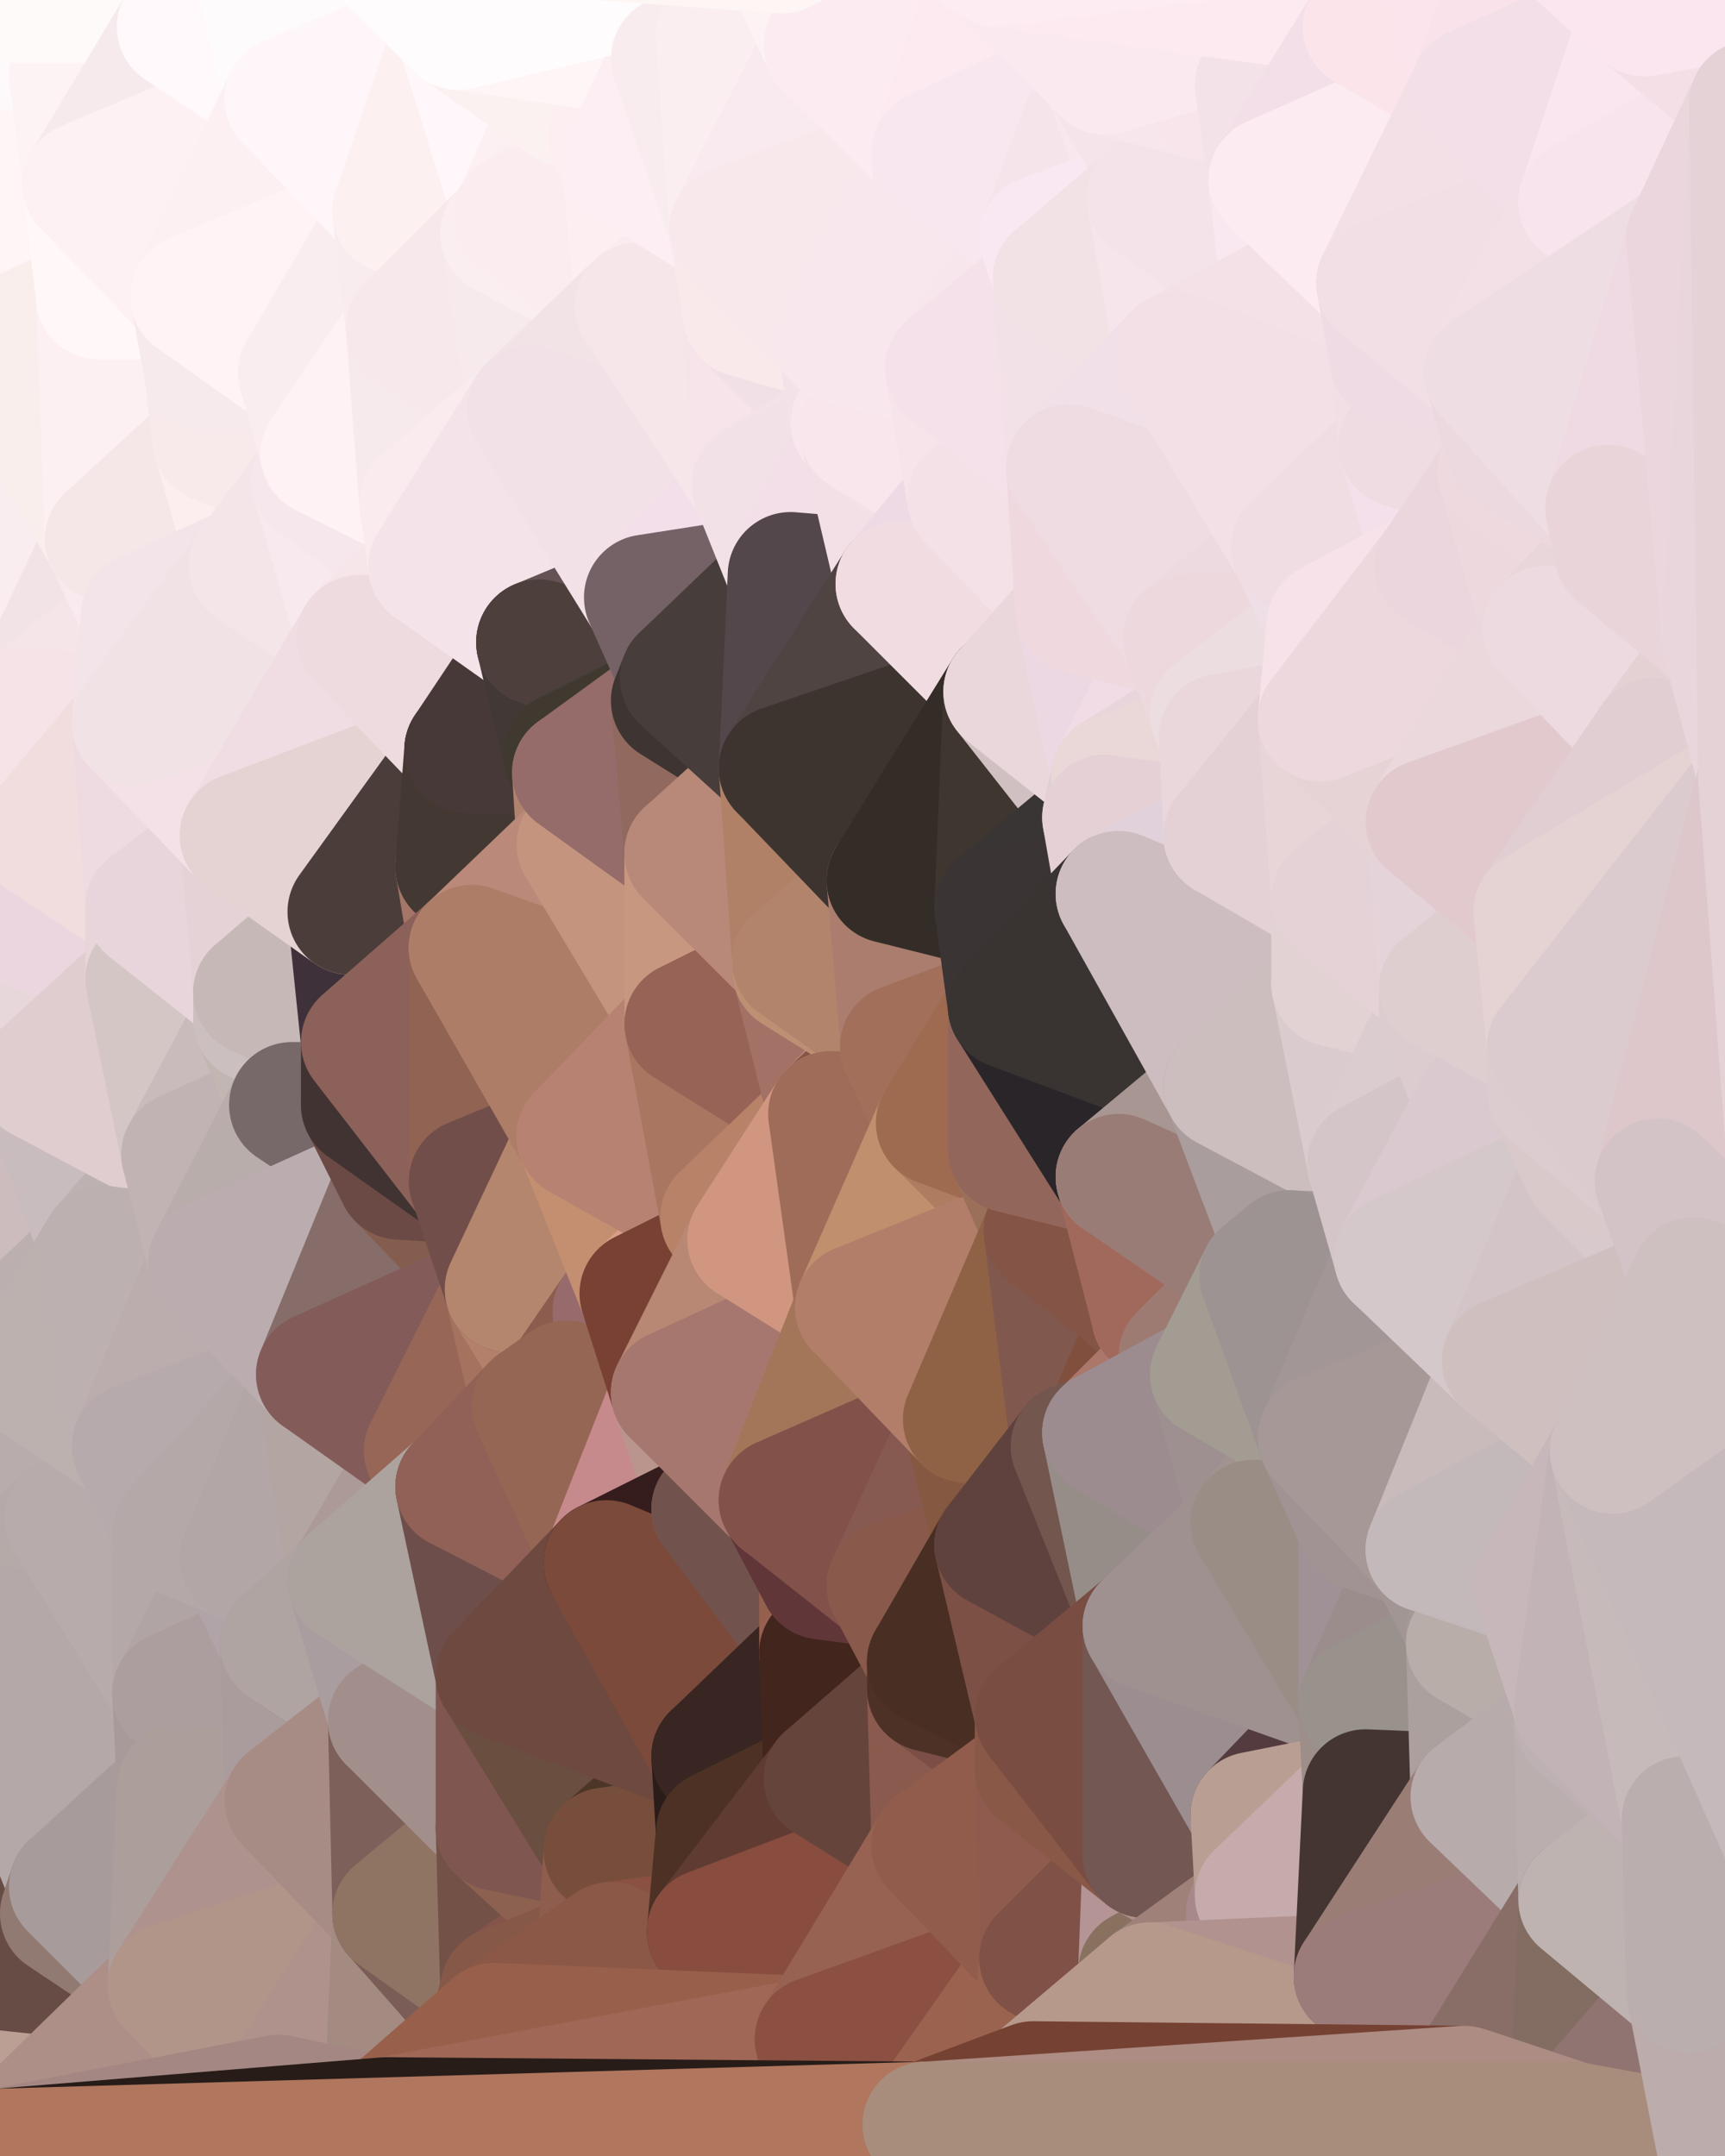 <?xml version="1.0" standalone="yes"?>
<svg width="384" height="480" xmlns="http://www.w3.org/2000/svg" version="1.1" ><rect width="100%" height="100%" fill="#333333" stroke="none"/><polygon points="-28,60 -17,317 -17,180" fill="rgba(243, 222, 227, 1)" stroke="rgba(243, 222, 227, 1)" stroke-width="28" stroke-linejoin="round"/>
		<polygon points="-17,180 -17,317 -14,197" fill="rgba(226, 207, 209, 1)" stroke="rgba(226, 207, 209, 1)" stroke-width="28" stroke-linejoin="round"/>
		<polygon points="-17,317 -9,437 -8,360" fill="rgba(181, 169, 169, 1)" stroke="rgba(181, 169, 169, 1)" stroke-width="28" stroke-linejoin="round"/>
		<polygon points="-28,60 -4,38 0,0" fill="rgba(255, 249, 249, 1)" stroke="rgba(255, 249, 249, 1)" stroke-width="28" stroke-linejoin="round"/>
		<polygon points="0,300 -17,317 6,306" fill="rgba(190, 179, 175, 1)" stroke="rgba(190, 179, 175, 1)" stroke-width="28" stroke-linejoin="round"/>
		<polygon points="-17,180 -14,197 9,186" fill="rgba(240, 220, 222, 1)" stroke="rgba(240, 220, 222, 1)" stroke-width="28" stroke-linejoin="round"/>
		<polygon points="-14,197 -17,317 9,240" fill="rgba(225, 209, 210, 1)" stroke="rgba(225, 209, 210, 1)" stroke-width="28" stroke-linejoin="round"/>
		<polygon points="-17,317 0,300 9,240" fill="rgba(201, 191, 190, 1)" stroke="rgba(201, 191, 190, 1)" stroke-width="28" stroke-linejoin="round"/>
		<polygon points="-4,38 -28,60 -1,77" fill="rgba(254, 239, 242, 1)" stroke="rgba(254, 239, 242, 1)" stroke-width="28" stroke-linejoin="round"/>
		<polygon points="-17,317 -8,360 15,338" fill="rgba(185, 171, 170, 1)" stroke="rgba(185, 171, 170, 1)" stroke-width="28" stroke-linejoin="round"/>
		<polygon points="6,158 -17,180 9,186" fill="rgba(243, 224, 230, 1)" stroke="rgba(243, 224, 230, 1)" stroke-width="28" stroke-linejoin="round"/>
		<polygon points="-9,437 14,426 16,420" fill="rgba(172, 157, 154, 1)" stroke="rgba(172, 157, 154, 1)" stroke-width="28" stroke-linejoin="round"/>
		<polygon points="0,0 -4,38 16,17" fill="rgba(255, 249, 252, 1)" stroke="rgba(255, 249, 252, 1)" stroke-width="28" stroke-linejoin="round"/>
		<polygon points="-28,60 -17,180 6,158" fill="rgba(246, 234, 238, 1)" stroke="rgba(246, 234, 238, 1)" stroke-width="28" stroke-linejoin="round"/>
		<polygon points="-1,77 -28,60 6,158" fill="rgba(255, 243, 245, 1)" stroke="rgba(255, 243, 245, 1)" stroke-width="28" stroke-linejoin="round"/>
		<polygon points="6,306 -17,317 15,338" fill="rgba(186, 174, 174, 1)" stroke="rgba(186, 174, 174, 1)" stroke-width="28" stroke-linejoin="round"/>
		<polygon points="-8,360 -9,437 16,420" fill="rgba(176, 162, 161, 1)" stroke="rgba(176, 162, 161, 1)" stroke-width="28" stroke-linejoin="round"/>
		<polygon points="16,17 -4,38 19,41" fill="rgba(253, 249, 250, 1)" stroke="rgba(253, 249, 250, 1)" stroke-width="28" stroke-linejoin="round"/>
		<polygon points="-1,77 6,158 24,120" fill="rgba(249, 237, 239, 1)" stroke="rgba(249, 237, 239, 1)" stroke-width="28" stroke-linejoin="round"/>
		<polygon points="9,240 0,300 23,278" fill="rgba(204, 188, 189, 1)" stroke="rgba(204, 188, 189, 1)" stroke-width="28" stroke-linejoin="round"/>
		<polygon points="-4,38 -1,77 22,66" fill="rgba(255, 242, 245, 1)" stroke="rgba(255, 242, 245, 1)" stroke-width="28" stroke-linejoin="round"/>
		<polygon points="19,41 -4,38 22,66" fill="rgba(255, 245, 246, 1)" stroke="rgba(255, 245, 246, 1)" stroke-width="28" stroke-linejoin="round"/>
		<polygon points="0,0 16,17 30,0" fill="rgba(254, 250, 251, 1)" stroke="rgba(254, 250, 251, 1)" stroke-width="28" stroke-linejoin="round"/>
		<polygon points="6,306 15,338 30,322" fill="rgba(184, 172, 172, 1)" stroke="rgba(184, 172, 172, 1)" stroke-width="28" stroke-linejoin="round"/>
		<polygon points="0,300 6,306 23,278" fill="rgba(187, 175, 175, 1)" stroke="rgba(187, 175, 175, 1)" stroke-width="28" stroke-linejoin="round"/>
		<polygon points="24,120 6,158 32,137" fill="rgba(242, 227, 230, 1)" stroke="rgba(242, 227, 230, 1)" stroke-width="28" stroke-linejoin="round"/>
		<polygon points="33,202 9,186 33,218" fill="rgba(238, 218, 229, 1)" stroke="rgba(238, 218, 229, 1)" stroke-width="28" stroke-linejoin="round"/>
		<polygon points="-14,197 9,240 33,218" fill="rgba(231, 215, 218, 1)" stroke="rgba(231, 215, 218, 1)" stroke-width="28" stroke-linejoin="round"/>
		<polygon points="9,186 -14,197 33,218" fill="rgba(235, 214, 223, 1)" stroke="rgba(235, 214, 223, 1)" stroke-width="28" stroke-linejoin="round"/>
		<polygon points="6,158 30,161 32,137" fill="rgba(245, 229, 232, 1)" stroke="rgba(245, 229, 232, 1)" stroke-width="28" stroke-linejoin="round"/>
		<polygon points="6,158 9,186 30,161" fill="rgba(246, 227, 231, 1)" stroke="rgba(246, 227, 231, 1)" stroke-width="28" stroke-linejoin="round"/>
		<polygon points="30,322 15,338 39,341" fill="rgba(185, 173, 173, 1)" stroke="rgba(185, 173, 173, 1)" stroke-width="28" stroke-linejoin="round"/>
		<polygon points="-9,437 0,479 38,442" fill="rgba(187, 159, 148, 1)" stroke="rgba(187, 159, 148, 1)" stroke-width="28" stroke-linejoin="round"/>
		<polygon points="14,426 -9,437 38,442" fill="rgba(103, 76, 69, 1)" stroke="rgba(103, 76, 69, 1)" stroke-width="28" stroke-linejoin="round"/>
		<polygon points="9,240 23,278 41,257" fill="rgba(200, 188, 190, 1)" stroke="rgba(200, 188, 190, 1)" stroke-width="28" stroke-linejoin="round"/>
		<polygon points="39,377 16,420 40,398" fill="rgba(174, 160, 157, 1)" stroke="rgba(174, 160, 157, 1)" stroke-width="28" stroke-linejoin="round"/>
		<polygon points="30,0 16,17 40,6" fill="rgba(253, 249, 248, 1)" stroke="rgba(253, 249, 248, 1)" stroke-width="28" stroke-linejoin="round"/>
		<polygon points="15,338 -8,360 39,377" fill="rgba(181, 170, 168, 1)" stroke="rgba(181, 170, 168, 1)" stroke-width="28" stroke-linejoin="round"/>
		<polygon points="-8,360 16,420 39,377" fill="rgba(180, 168, 168, 1)" stroke="rgba(180, 168, 168, 1)" stroke-width="28" stroke-linejoin="round"/>
		<polygon points="16,420 14,426 38,442" fill="rgba(145, 122, 114, 1)" stroke="rgba(145, 122, 114, 1)" stroke-width="28" stroke-linejoin="round"/>
		<polygon points="43,66 22,66 46,82" fill="rgba(251, 236, 239, 1)" stroke="rgba(251, 236, 239, 1)" stroke-width="28" stroke-linejoin="round"/>
		<polygon points="39,341 15,338 39,377" fill="rgba(183, 171, 171, 1)" stroke="rgba(183, 171, 171, 1)" stroke-width="28" stroke-linejoin="round"/>
		<polygon points="22,66 -1,77 24,120" fill="rgba(249, 238, 236, 1)" stroke="rgba(249, 238, 236, 1)" stroke-width="28" stroke-linejoin="round"/>
		<polygon points="46,82 24,120 48,98" fill="rgba(249, 234, 237, 1)" stroke="rgba(249, 234, 237, 1)" stroke-width="28" stroke-linejoin="round"/>
		<polygon points="41,257 23,278 47,281" fill="rgba(189, 177, 177, 1)" stroke="rgba(189, 177, 177, 1)" stroke-width="28" stroke-linejoin="round"/>
		<polygon points="22,66 24,120 46,82" fill="rgba(252, 240, 242, 1)" stroke="rgba(252, 240, 242, 1)" stroke-width="28" stroke-linejoin="round"/>
		<polygon points="19,41 22,66 43,66" fill="rgba(255, 247, 248, 1)" stroke="rgba(255, 247, 248, 1)" stroke-width="28" stroke-linejoin="round"/>
		<polygon points="33,218 9,240 41,257" fill="rgba(224, 205, 207, 1)" stroke="rgba(224, 205, 207, 1)" stroke-width="28" stroke-linejoin="round"/>
		<polygon points="30,161 9,186 33,202" fill="rgba(241, 221, 222, 1)" stroke="rgba(241, 221, 222, 1)" stroke-width="28" stroke-linejoin="round"/>
		<polygon points="23,278 6,306 30,322" fill="rgba(188, 177, 175, 1)" stroke="rgba(188, 177, 175, 1)" stroke-width="28" stroke-linejoin="round"/>
		<polygon points="30,161 33,202 54,186" fill="rgba(238, 219, 225, 1)" stroke="rgba(238, 219, 225, 1)" stroke-width="28" stroke-linejoin="round"/>
		<polygon points="23,278 30,322 47,281" fill="rgba(188, 176, 176, 1)" stroke="rgba(188, 176, 176, 1)" stroke-width="28" stroke-linejoin="round"/>
		<polygon points="24,120 32,137 56,126" fill="rgba(249, 234, 239, 1)" stroke="rgba(249, 234, 239, 1)" stroke-width="28" stroke-linejoin="round"/>
		<polygon points="16,17 19,41 40,6" fill="rgba(253, 243, 244, 1)" stroke="rgba(253, 243, 244, 1)" stroke-width="28" stroke-linejoin="round"/>
		<polygon points="33,202 33,218 57,221" fill="rgba(232, 213, 215, 1)" stroke="rgba(232, 213, 215, 1)" stroke-width="28" stroke-linejoin="round"/>
		<polygon points="33,218 57,227 57,221" fill="rgba(229, 210, 214, 1)" stroke="rgba(229, 210, 214, 1)" stroke-width="28" stroke-linejoin="round"/>
		<polygon points="33,218 41,257 57,227" fill="rgba(212, 198, 197, 1)" stroke="rgba(212, 198, 197, 1)" stroke-width="28" stroke-linejoin="round"/>
		<polygon points="48,98 24,120 56,126" fill="rgba(245, 231, 231, 1)" stroke="rgba(245, 231, 231, 1)" stroke-width="28" stroke-linejoin="round"/>
		<polygon points="30,0 40,6 54,-21" fill="rgba(255, 250, 253, 1)" stroke="rgba(255, 250, 253, 1)" stroke-width="28" stroke-linejoin="round"/>
		<polygon points="0,0 30,0 54,-21" fill="rgba(254, 250, 249, 1)" stroke="rgba(254, 250, 249, 1)" stroke-width="28" stroke-linejoin="round"/>
		<polygon points="39,341 39,377 54,347" fill="rgba(180, 168, 168, 1)" stroke="rgba(180, 168, 168, 1)" stroke-width="28" stroke-linejoin="round"/>
		<polygon points="16,420 38,442 40,398" fill="rgba(167, 155, 155, 1)" stroke="rgba(167, 155, 155, 1)" stroke-width="28" stroke-linejoin="round"/>
		<polygon points="38,442 0,479 62,467" fill="rgba(173, 143, 135, 1)" stroke="rgba(173, 143, 135, 1)" stroke-width="28" stroke-linejoin="round"/>
		<polygon points="54,347 39,377 63,366" fill="rgba(176, 164, 164, 1)" stroke="rgba(176, 164, 164, 1)" stroke-width="28" stroke-linejoin="round"/>
		<polygon points="57,227 41,257 65,246" fill="rgba(201, 187, 187, 1)" stroke="rgba(201, 187, 187, 1)" stroke-width="28" stroke-linejoin="round"/>
		<polygon points="40,6 19,41 64,22" fill="rgba(246, 234, 236, 1)" stroke="rgba(246, 234, 236, 1)" stroke-width="28" stroke-linejoin="round"/>
		<polygon points="46,82 48,98 67,83" fill="rgba(246, 234, 236, 1)" stroke="rgba(246, 234, 236, 1)" stroke-width="28" stroke-linejoin="round"/>
		<polygon points="54,186 33,202 57,221" fill="rgba(232, 213, 219, 1)" stroke="rgba(232, 213, 219, 1)" stroke-width="28" stroke-linejoin="round"/>
		<polygon points="48,98 56,126 70,107" fill="rgba(252, 238, 238, 1)" stroke="rgba(252, 238, 238, 1)" stroke-width="28" stroke-linejoin="round"/>
		<polygon points="47,281 30,322 71,306" fill="rgba(187, 173, 173, 1)" stroke="rgba(187, 173, 173, 1)" stroke-width="28" stroke-linejoin="round"/>
		<polygon points="19,41 43,66 64,22" fill="rgba(253, 241, 243, 1)" stroke="rgba(253, 241, 243, 1)" stroke-width="28" stroke-linejoin="round"/>
		<polygon points="39,377 40,398 64,401" fill="rgba(168, 154, 153, 1)" stroke="rgba(168, 154, 153, 1)" stroke-width="28" stroke-linejoin="round"/>
		<polygon points="67,83 48,98 72,101" fill="rgba(248, 236, 238, 1)" stroke="rgba(248, 236, 238, 1)" stroke-width="28" stroke-linejoin="round"/>
		<polygon points="48,98 70,107 72,101" fill="rgba(248, 234, 234, 1)" stroke="rgba(248, 234, 234, 1)" stroke-width="28" stroke-linejoin="round"/>
		<polygon points="30,322 39,341 71,306" fill="rgba(182, 170, 172, 1)" stroke="rgba(182, 170, 172, 1)" stroke-width="28" stroke-linejoin="round"/>
		<polygon points="43,66 46,82 67,83" fill="rgba(246, 234, 236, 1)" stroke="rgba(246, 234, 236, 1)" stroke-width="28" stroke-linejoin="round"/>
		<polygon points="63,366 39,377 64,401" fill="rgba(172, 158, 158, 1)" stroke="rgba(172, 158, 158, 1)" stroke-width="28" stroke-linejoin="round"/>
		<polygon points="40,398 38,442 64,401" fill="rgba(172, 158, 155, 1)" stroke="rgba(172, 158, 155, 1)" stroke-width="28" stroke-linejoin="round"/>
		<polygon points="32,137 30,161 56,126" fill="rgba(243, 228, 233, 1)" stroke="rgba(243, 228, 233, 1)" stroke-width="28" stroke-linejoin="round"/>
		<polygon points="54,186 57,221 78,203" fill="rgba(229, 210, 214, 1)" stroke="rgba(229, 210, 214, 1)" stroke-width="28" stroke-linejoin="round"/>
		<polygon points="54,347 63,366 78,352" fill="rgba(176, 164, 168, 1)" stroke="rgba(176, 164, 168, 1)" stroke-width="28" stroke-linejoin="round"/>
		<polygon points="39,341 54,347 71,306" fill="rgba(180, 168, 168, 1)" stroke="rgba(180, 168, 168, 1)" stroke-width="28" stroke-linejoin="round"/>
		<polygon points="41,257 47,281 65,246" fill="rgba(193, 179, 179, 1)" stroke="rgba(193, 179, 179, 1)" stroke-width="28" stroke-linejoin="round"/>
		<polygon points="57,227 65,246 81,232" fill="rgba(193, 182, 178, 1)" stroke="rgba(193, 182, 178, 1)" stroke-width="28" stroke-linejoin="round"/>
		<polygon points="65,246 81,246 81,232" fill="rgba(134, 120, 120, 1)" stroke="rgba(134, 120, 120, 1)" stroke-width="28" stroke-linejoin="round"/>
		<polygon points="57,221 57,227 81,232" fill="rgba(203, 191, 191, 1)" stroke="rgba(203, 191, 191, 1)" stroke-width="28" stroke-linejoin="round"/>
		<polygon points="30,161 54,186 80,142" fill="rgba(244, 225, 231, 1)" stroke="rgba(244, 225, 231, 1)" stroke-width="28" stroke-linejoin="round"/>
		<polygon points="56,126 30,161 80,142" fill="rgba(241, 226, 229, 1)" stroke="rgba(241, 226, 229, 1)" stroke-width="28" stroke-linejoin="round"/>
		<polygon points="54,-21 40,6 64,22" fill="rgba(255, 249, 251, 1)" stroke="rgba(255, 249, 251, 1)" stroke-width="28" stroke-linejoin="round"/>
		<polygon points="54,-21 64,22 78,-18" fill="rgba(253, 251, 252, 1)" stroke="rgba(253, 251, 252, 1)" stroke-width="28" stroke-linejoin="round"/>
		<polygon points="63,366 64,401 87,383" fill="rgba(170, 156, 156, 1)" stroke="rgba(170, 156, 156, 1)" stroke-width="28" stroke-linejoin="round"/>
		<polygon points="87,382 63,366 87,383" fill="rgba(167, 153, 153, 1)" stroke="rgba(167, 153, 153, 1)" stroke-width="28" stroke-linejoin="round"/>
		<polygon points="64,401 38,442 88,426" fill="rgba(174, 146, 142, 1)" stroke="rgba(174, 146, 142, 1)" stroke-width="28" stroke-linejoin="round"/>
		<polygon points="64,22 43,66 88,47" fill="rgba(252, 240, 242, 1)" stroke="rgba(252, 240, 242, 1)" stroke-width="28" stroke-linejoin="round"/>
		<polygon points="78,203 57,221 81,232" fill="rgba(198, 184, 183, 1)" stroke="rgba(198, 184, 183, 1)" stroke-width="28" stroke-linejoin="round"/>
		<polygon points="65,246 47,281 89,262" fill="rgba(184, 173, 171, 1)" stroke="rgba(184, 173, 171, 1)" stroke-width="28" stroke-linejoin="round"/>
		<polygon points="81,246 65,246 89,262" fill="rgba(119, 105, 105, 1)" stroke="rgba(119, 105, 105, 1)" stroke-width="28" stroke-linejoin="round"/>
		<polygon points="43,66 67,83 88,47" fill="rgba(255, 243, 245, 1)" stroke="rgba(255, 243, 245, 1)" stroke-width="28" stroke-linejoin="round"/>
		<polygon points="38,442 62,467 88,426" fill="rgba(177, 149, 137, 1)" stroke="rgba(177, 149, 137, 1)" stroke-width="28" stroke-linejoin="round"/>
		<polygon points="70,107 56,126 80,142" fill="rgba(244, 229, 232, 1)" stroke="rgba(244, 229, 232, 1)" stroke-width="28" stroke-linejoin="round"/>
		<polygon points="71,306 54,347 78,352" fill="rgba(178, 166, 166, 1)" stroke="rgba(178, 166, 166, 1)" stroke-width="28" stroke-linejoin="round"/>
		<polygon points="72,101 70,107 94,112" fill="rgba(249, 234, 239, 1)" stroke="rgba(249, 234, 239, 1)" stroke-width="28" stroke-linejoin="round"/>
		<polygon points="88,47 67,83 91,73" fill="rgba(249, 237, 239, 1)" stroke="rgba(249, 237, 239, 1)" stroke-width="28" stroke-linejoin="round"/>
		<polygon points="71,306 78,352 95,323" fill="rgba(179, 165, 162, 1)" stroke="rgba(179, 165, 162, 1)" stroke-width="28" stroke-linejoin="round"/>
		<polygon points="78,352 63,366 87,382" fill="rgba(175, 164, 162, 1)" stroke="rgba(175, 164, 162, 1)" stroke-width="28" stroke-linejoin="round"/>
		<polygon points="70,107 80,142 96,126" fill="rgba(248, 233, 238, 1)" stroke="rgba(248, 233, 238, 1)" stroke-width="28" stroke-linejoin="round"/>
		<polygon points="94,112 70,107 96,126" fill="rgba(246, 231, 236, 1)" stroke="rgba(246, 231, 236, 1)" stroke-width="28" stroke-linejoin="round"/>
		<polygon points="67,83 72,101 91,73" fill="rgba(249, 237, 239, 1)" stroke="rgba(249, 237, 239, 1)" stroke-width="28" stroke-linejoin="round"/>
		<polygon points="47,281 71,306 89,262" fill="rgba(187, 172, 175, 1)" stroke="rgba(187, 172, 175, 1)" stroke-width="28" stroke-linejoin="round"/>
		<polygon points="78,-18 64,22 102,6" fill="rgba(253, 251, 252, 1)" stroke="rgba(253, 251, 252, 1)" stroke-width="28" stroke-linejoin="round"/>
		<polygon points="95,323 78,352 102,331" fill="rgba(172, 154, 152, 1)" stroke="rgba(172, 154, 152, 1)" stroke-width="28" stroke-linejoin="round"/>
		<polygon points="62,467 86,472 88,426" fill="rgba(175, 146, 140, 1)" stroke="rgba(175, 146, 140, 1)" stroke-width="28" stroke-linejoin="round"/>
		<polygon points="80,142 54,186 104,167" fill="rgba(240, 221, 227, 1)" stroke="rgba(240, 221, 227, 1)" stroke-width="28" stroke-linejoin="round"/>
		<polygon points="78,203 81,232 105,211" fill="rgba(62, 49, 58, 1)" stroke="rgba(62, 49, 58, 1)" stroke-width="28" stroke-linejoin="round"/>
		<polygon points="102,193 78,203 105,211" fill="rgba(70, 53, 45, 1)" stroke="rgba(70, 53, 45, 1)" stroke-width="28" stroke-linejoin="round"/>
		<polygon points="54,186 78,203 104,167" fill="rgba(229, 211, 211, 1)" stroke="rgba(229, 211, 211, 1)" stroke-width="28" stroke-linejoin="round"/>
		<polygon points="78,203 102,193 104,167" fill="rgba(75, 61, 58, 1)" stroke="rgba(75, 61, 58, 1)" stroke-width="28" stroke-linejoin="round"/>
		<polygon points="91,73 72,101 94,112" fill="rgba(254, 242, 244, 1)" stroke="rgba(254, 242, 244, 1)" stroke-width="28" stroke-linejoin="round"/>
		<polygon points="87,383 64,401 88,426" fill="rgba(167, 140, 133, 1)" stroke="rgba(167, 140, 133, 1)" stroke-width="28" stroke-linejoin="round"/>
		<polygon points="88,426 86,472 110,451" fill="rgba(163, 139, 129, 1)" stroke="rgba(163, 139, 129, 1)" stroke-width="28" stroke-linejoin="round"/>
		<polygon points="64,22 88,47 102,6" fill="rgba(255, 246, 249, 1)" stroke="rgba(255, 246, 249, 1)" stroke-width="28" stroke-linejoin="round"/>
		<polygon points="87,383 88,426 111,407" fill="rgba(125, 96, 90, 1)" stroke="rgba(125, 96, 90, 1)" stroke-width="28" stroke-linejoin="round"/>
		<polygon points="88,426 110,451 112,443" fill="rgba(122, 93, 87, 1)" stroke="rgba(122, 93, 87, 1)" stroke-width="28" stroke-linejoin="round"/>
		<polygon points="89,262 71,306 113,287" fill="rgba(134, 109, 105, 1)" stroke="rgba(134, 109, 105, 1)" stroke-width="28" stroke-linejoin="round"/>
		<polygon points="105,263 89,262 113,287" fill="rgba(132, 93, 78, 1)" stroke="rgba(132, 93, 78, 1)" stroke-width="28" stroke-linejoin="round"/>
		<polygon points="88,47 91,73 112,52" fill="rgba(248, 236, 238, 1)" stroke="rgba(248, 236, 238, 1)" stroke-width="28" stroke-linejoin="round"/>
		<polygon points="87,382 87,383 111,373" fill="rgba(171, 159, 161, 1)" stroke="rgba(171, 159, 161, 1)" stroke-width="28" stroke-linejoin="round"/>
		<polygon points="78,352 87,382 111,373" fill="rgba(169, 157, 159, 1)" stroke="rgba(169, 157, 159, 1)" stroke-width="28" stroke-linejoin="round"/>
		<polygon points="81,246 89,262 105,263" fill="rgba(107, 74, 69, 1)" stroke="rgba(107, 74, 69, 1)" stroke-width="28" stroke-linejoin="round"/>
		<polygon points="88,47 112,52 115,48" fill="rgba(253, 241, 245, 1)" stroke="rgba(253, 241, 245, 1)" stroke-width="28" stroke-linejoin="round"/>
		<polygon points="71,306 95,323 113,287" fill="rgba(131, 91, 89, 1)" stroke="rgba(131, 91, 89, 1)" stroke-width="28" stroke-linejoin="round"/>
		<polygon points="91,73 94,112 118,91" fill="rgba(246, 234, 236, 1)" stroke="rgba(246, 234, 236, 1)" stroke-width="28" stroke-linejoin="round"/>
		<polygon points="96,126 80,142 120,143" fill="rgba(246, 230, 233, 1)" stroke="rgba(246, 230, 233, 1)" stroke-width="28" stroke-linejoin="round"/>
		<polygon points="80,142 104,167 120,143" fill="rgba(238, 219, 223, 1)" stroke="rgba(238, 219, 223, 1)" stroke-width="28" stroke-linejoin="round"/>
		<polygon points="95,323 102,331 119,313" fill="rgba(127, 91, 75, 1)" stroke="rgba(127, 91, 75, 1)" stroke-width="28" stroke-linejoin="round"/>
		<polygon points="113,287 95,323 119,313" fill="rgba(151, 102, 87, 1)" stroke="rgba(151, 102, 87, 1)" stroke-width="28" stroke-linejoin="round"/>
		<polygon points="102,6 88,47 115,48" fill="rgba(252, 240, 240, 1)" stroke="rgba(252, 240, 240, 1)" stroke-width="28" stroke-linejoin="round"/>
		<polygon points="111,407 88,426 112,443" fill="rgba(143, 116, 99, 1)" stroke="rgba(143, 116, 99, 1)" stroke-width="28" stroke-linejoin="round"/>
		<polygon points="87,383 111,407 111,373" fill="rgba(162, 143, 139, 1)" stroke="rgba(162, 143, 139, 1)" stroke-width="28" stroke-linejoin="round"/>
		<polygon points="102,331 78,352 111,373" fill="rgba(172, 163, 158, 1)" stroke="rgba(172, 163, 158, 1)" stroke-width="28" stroke-linejoin="round"/>
		<polygon points="102,6 115,48 126,23" fill="rgba(255, 247, 249, 1)" stroke="rgba(255, 247, 249, 1)" stroke-width="28" stroke-linejoin="round"/>
		<polygon points="126,168 104,167 128,172" fill="rgba(54, 46, 43, 1)" stroke="rgba(54, 46, 43, 1)" stroke-width="28" stroke-linejoin="round"/>
		<polygon points="113,287 119,313 126,308" fill="rgba(165, 114, 95, 1)" stroke="rgba(165, 114, 95, 1)" stroke-width="28" stroke-linejoin="round"/>
		<polygon points="81,232 81,246 105,263" fill="rgba(65, 51, 50, 1)" stroke="rgba(65, 51, 50, 1)" stroke-width="28" stroke-linejoin="round"/>
		<polygon points="102,193 105,211 129,188" fill="rgba(164, 118, 103, 1)" stroke="rgba(164, 118, 103, 1)" stroke-width="28" stroke-linejoin="round"/>
		<polygon points="128,172 102,193 129,188" fill="rgba(155, 115, 103, 1)" stroke="rgba(155, 115, 103, 1)" stroke-width="28" stroke-linejoin="round"/>
		<polygon points="104,167 102,193 128,172" fill="rgba(67, 56, 50, 1)" stroke="rgba(67, 56, 50, 1)" stroke-width="28" stroke-linejoin="round"/>
		<polygon points="120,143 104,167 126,168" fill="rgba(71, 57, 56, 1)" stroke="rgba(71, 57, 56, 1)" stroke-width="28" stroke-linejoin="round"/>
		<polygon points="112,52 91,73 118,91" fill="rgba(247, 232, 235, 1)" stroke="rgba(247, 232, 235, 1)" stroke-width="28" stroke-linejoin="round"/>
		<polygon points="81,232 105,263 105,211" fill="rgba(140, 97, 90, 1)" stroke="rgba(140, 97, 90, 1)" stroke-width="28" stroke-linejoin="round"/>
		<polygon points="111,407 112,443 134,428" fill="rgba(115, 81, 71, 1)" stroke="rgba(115, 81, 71, 1)" stroke-width="28" stroke-linejoin="round"/>
		<polygon points="105,211 105,263 129,253" fill="rgba(145, 99, 83, 1)" stroke="rgba(145, 99, 83, 1)" stroke-width="28" stroke-linejoin="round"/>
		<polygon points="102,331 111,373 135,348" fill="rgba(109, 78, 75, 1)" stroke="rgba(109, 78, 75, 1)" stroke-width="28" stroke-linejoin="round"/>
		<polygon points="134,428 112,443 136,433" fill="rgba(132, 84, 74, 1)" stroke="rgba(132, 84, 74, 1)" stroke-width="28" stroke-linejoin="round"/>
		<polygon points="111,407 134,428 135,412" fill="rgba(140, 97, 80, 1)" stroke="rgba(140, 97, 80, 1)" stroke-width="28" stroke-linejoin="round"/>
		<polygon points="113,287 126,308 137,292" fill="rgba(179, 128, 107, 1)" stroke="rgba(179, 128, 107, 1)" stroke-width="28" stroke-linejoin="round"/>
		<polygon points="126,23 115,48 136,31" fill="rgba(252, 240, 242, 1)" stroke="rgba(252, 240, 242, 1)" stroke-width="28" stroke-linejoin="round"/>
		<polygon points="136,31 115,48 139,36" fill="rgba(251, 239, 241, 1)" stroke="rgba(251, 239, 241, 1)" stroke-width="28" stroke-linejoin="round"/>
		<polygon points="119,313 102,331 135,348" fill="rgba(145, 97, 87, 1)" stroke="rgba(145, 97, 87, 1)" stroke-width="28" stroke-linejoin="round"/>
		<polygon points="105,263 113,287 129,253" fill="rgba(113, 78, 74, 1)" stroke="rgba(113, 78, 74, 1)" stroke-width="28" stroke-linejoin="round"/>
		<polygon points="112,52 118,91 142,68" fill="rgba(246, 234, 236, 1)" stroke="rgba(246, 234, 236, 1)" stroke-width="28" stroke-linejoin="round"/>
		<polygon points="115,48 112,52 142,68" fill="rgba(250, 238, 240, 1)" stroke="rgba(250, 238, 240, 1)" stroke-width="28" stroke-linejoin="round"/>
		<polygon points="94,112 96,126 118,91" fill="rgba(250, 235, 238, 1)" stroke="rgba(250, 235, 238, 1)" stroke-width="28" stroke-linejoin="round"/>
		<polygon points="118,91 120,143 144,133" fill="rgba(246, 230, 233, 1)" stroke="rgba(246, 230, 233, 1)" stroke-width="28" stroke-linejoin="round"/>
		<polygon points="129,253 137,292 143,288" fill="rgba(171, 119, 98, 1)" stroke="rgba(171, 119, 98, 1)" stroke-width="28" stroke-linejoin="round"/>
		<polygon points="129,253 113,287 137,292" fill="rgba(180, 134, 110, 1)" stroke="rgba(180, 134, 110, 1)" stroke-width="28" stroke-linejoin="round"/>
		<polygon points="112,443 110,451 136,433" fill="rgba(134, 88, 72, 1)" stroke="rgba(134, 88, 72, 1)" stroke-width="28" stroke-linejoin="round"/>
		<polygon points="118,91 96,126 120,143" fill="rgba(244, 227, 233, 1)" stroke="rgba(244, 227, 233, 1)" stroke-width="28" stroke-linejoin="round"/>
		<polygon points="137,292 126,308 150,310" fill="rgba(140, 92, 78, 1)" stroke="rgba(140, 92, 78, 1)" stroke-width="28" stroke-linejoin="round"/>
		<polygon points="120,143 126,168 150,156" fill="rgba(66, 56, 54, 1)" stroke="rgba(66, 56, 54, 1)" stroke-width="28" stroke-linejoin="round"/>
		<polygon points="126,23 136,31 150,13" fill="rgba(255, 241, 244, 1)" stroke="rgba(255, 241, 244, 1)" stroke-width="28" stroke-linejoin="round"/>
		<polygon points="139,36 115,48 142,68" fill="rgba(251, 236, 239, 1)" stroke="rgba(251, 236, 239, 1)" stroke-width="28" stroke-linejoin="round"/>
		<polygon points="111,373 111,407 135,412" fill="rgba(127, 86, 80, 1)" stroke="rgba(127, 86, 80, 1)" stroke-width="28" stroke-linejoin="round"/>
		<polygon points="144,133 120,143 152,151" fill="rgba(101, 82, 84, 1)" stroke="rgba(101, 82, 84, 1)" stroke-width="28" stroke-linejoin="round"/>
		<polygon points="120,143 150,156 152,151" fill="rgba(77, 63, 60, 1)" stroke="rgba(77, 63, 60, 1)" stroke-width="28" stroke-linejoin="round"/>
		<polygon points="126,168 128,172 150,156" fill="rgba(64, 57, 47, 1)" stroke="rgba(64, 57, 47, 1)" stroke-width="28" stroke-linejoin="round"/>
		<polygon points="128,172 129,188 153,190" fill="rgba(177, 130, 110, 1)" stroke="rgba(177, 130, 110, 1)" stroke-width="28" stroke-linejoin="round"/>
		<polygon points="129,188 105,211 153,228" fill="rgba(186, 137, 122, 1)" stroke="rgba(186, 137, 122, 1)" stroke-width="28" stroke-linejoin="round"/>
		<polygon points="105,211 129,253 153,228" fill="rgba(173, 125, 103, 1)" stroke="rgba(173, 125, 103, 1)" stroke-width="28" stroke-linejoin="round"/>
		<polygon points="126,308 135,348 150,310" fill="rgba(122, 86, 72, 1)" stroke="rgba(122, 86, 72, 1)" stroke-width="28" stroke-linejoin="round"/>
		<polygon points="143,288 137,292 150,310" fill="rgba(151, 107, 108, 1)" stroke="rgba(151, 107, 108, 1)" stroke-width="28" stroke-linejoin="round"/>
		<polygon points="102,6 126,23 150,13" fill="rgba(251, 241, 240, 1)" stroke="rgba(251, 241, 240, 1)" stroke-width="28" stroke-linejoin="round"/>
		<polygon points="126,308 119,313 135,348" fill="rgba(149, 102, 84, 1)" stroke="rgba(149, 102, 84, 1)" stroke-width="28" stroke-linejoin="round"/>
		<polygon points="134,428 136,433 158,430" fill="rgba(146, 97, 82, 1)" stroke="rgba(146, 97, 82, 1)" stroke-width="28" stroke-linejoin="round"/>
		<polygon points="111,373 135,412 159,391" fill="rgba(106, 78, 64, 1)" stroke="rgba(106, 78, 64, 1)" stroke-width="28" stroke-linejoin="round"/>
		<polygon points="150,310 135,348 159,336" fill="rgba(198, 138, 140, 1)" stroke="rgba(198, 138, 140, 1)" stroke-width="28" stroke-linejoin="round"/>
		<polygon points="129,253 143,288 161,271" fill="rgba(196, 143, 112, 1)" stroke="rgba(196, 143, 112, 1)" stroke-width="28" stroke-linejoin="round"/>
		<polygon points="159,391 135,412 160,408" fill="rgba(77, 54, 40, 1)" stroke="rgba(77, 54, 40, 1)" stroke-width="28" stroke-linejoin="round"/>
		<polygon points="135,412 134,428 158,430" fill="rgba(142, 93, 78, 1)" stroke="rgba(142, 93, 78, 1)" stroke-width="28" stroke-linejoin="round"/>
		<polygon points="129,188 153,228 153,190" fill="rgba(196, 148, 126, 1)" stroke="rgba(196, 148, 126, 1)" stroke-width="28" stroke-linejoin="round"/>
		<polygon points="136,31 139,36 150,13" fill="rgba(253, 238, 241, 1)" stroke="rgba(253, 238, 241, 1)" stroke-width="28" stroke-linejoin="round"/>
		<polygon points="139,36 142,68 163,51" fill="rgba(253, 238, 241, 1)" stroke="rgba(253, 238, 241, 1)" stroke-width="28" stroke-linejoin="round"/>
		<polygon points="135,412 158,430 160,408" fill="rgba(119, 78, 60, 1)" stroke="rgba(119, 78, 60, 1)" stroke-width="28" stroke-linejoin="round"/>
		<polygon points="135,348 111,373 159,391" fill="rgba(110, 73, 64, 1)" stroke="rgba(110, 73, 64, 1)" stroke-width="28" stroke-linejoin="round"/>
		<polygon points="150,156 128,172 153,190" fill="rgba(149, 108, 106, 1)" stroke="rgba(149, 108, 106, 1)" stroke-width="28" stroke-linejoin="round"/>
		<polygon points="62,467 0,479 86,472" fill="rgba(164, 135, 131, 1)" stroke="rgba(164, 135, 131, 1)" stroke-width="28" stroke-linejoin="round"/>
		<polygon points="142,68 118,91 168,108" fill="rgba(242, 227, 230, 1)" stroke="rgba(242, 227, 230, 1)" stroke-width="28" stroke-linejoin="round"/>
		<polygon points="118,91 144,133 168,108" fill="rgba(242, 225, 231, 1)" stroke="rgba(242, 225, 231, 1)" stroke-width="28" stroke-linejoin="round"/>
		<polygon points="161,271 143,288 167,276" fill="rgba(218, 158, 134, 1)" stroke="rgba(218, 158, 134, 1)" stroke-width="28" stroke-linejoin="round"/>
		<polygon points="163,51 142,68 166,70" fill="rgba(250, 235, 238, 1)" stroke="rgba(250, 235, 238, 1)" stroke-width="28" stroke-linejoin="round"/>
		<polygon points="150,13 160,8 174,-11" fill="rgba(255, 243, 245, 1)" stroke="rgba(255, 243, 245, 1)" stroke-width="28" stroke-linejoin="round"/>
		<polygon points="150,156 153,190 174,171" fill="rgba(145, 105, 95, 1)" stroke="rgba(145, 105, 95, 1)" stroke-width="28" stroke-linejoin="round"/>
		<polygon points="153,228 129,253 161,271" fill="rgba(183, 130, 114, 1)" stroke="rgba(183, 130, 114, 1)" stroke-width="28" stroke-linejoin="round"/>
		<polygon points="168,108 144,133 176,128" fill="rgba(243, 223, 234, 1)" stroke="rgba(243, 223, 234, 1)" stroke-width="28" stroke-linejoin="round"/>
		<polygon points="166,70 142,68 168,108" fill="rgba(246, 230, 233, 1)" stroke="rgba(246, 230, 233, 1)" stroke-width="28" stroke-linejoin="round"/>
		<polygon points="153,190 153,228 177,214" fill="rgba(199, 151, 128, 1)" stroke="rgba(199, 151, 128, 1)" stroke-width="28" stroke-linejoin="round"/>
		<polygon points="153,228 177,216 177,214" fill="rgba(203, 151, 127, 1)" stroke="rgba(203, 151, 127, 1)" stroke-width="28" stroke-linejoin="round"/>
		<polygon points="144,133 152,151 176,128" fill="rgba(117, 98, 102, 1)" stroke="rgba(117, 98, 102, 1)" stroke-width="28" stroke-linejoin="round"/>
		<polygon points="150,310 159,336 174,334" fill="rgba(186, 149, 141, 1)" stroke="rgba(186, 149, 141, 1)" stroke-width="28" stroke-linejoin="round"/>
		<polygon points="102,6 150,13 174,-11" fill="rgba(254, 245, 246, 1)" stroke="rgba(254, 245, 246, 1)" stroke-width="28" stroke-linejoin="round"/>
		<polygon points="152,151 150,156 174,171" fill="rgba(62, 52, 50, 1)" stroke="rgba(62, 52, 50, 1)" stroke-width="28" stroke-linejoin="round"/>
		<polygon points="143,288 150,310 167,276" fill="rgba(121, 65, 52, 1)" stroke="rgba(121, 65, 52, 1)" stroke-width="28" stroke-linejoin="round"/>
		<polygon points="150,13 139,36 163,51" fill="rgba(253, 238, 243, 1)" stroke="rgba(253, 238, 243, 1)" stroke-width="28" stroke-linejoin="round"/>
		<polygon points="158,430 136,433 182,454" fill="rgba(138, 80, 66, 1)" stroke="rgba(138, 80, 66, 1)" stroke-width="28" stroke-linejoin="round"/>
		<polygon points="159,336 135,348 183,368" fill="rgba(53, 29, 29, 1)" stroke="rgba(53, 29, 29, 1)" stroke-width="28" stroke-linejoin="round"/>
		<polygon points="135,348 159,391 183,368" fill="rgba(123, 74, 59, 1)" stroke="rgba(123, 74, 59, 1)" stroke-width="28" stroke-linejoin="round"/>
		<polygon points="174,334 159,336 183,351" fill="rgba(152, 95, 88, 1)" stroke="rgba(152, 95, 88, 1)" stroke-width="28" stroke-linejoin="round"/>
		<polygon points="159,391 160,408 184,396" fill="rgba(42, 28, 25, 1)" stroke="rgba(42, 28, 25, 1)" stroke-width="28" stroke-linejoin="round"/>
		<polygon points="183,351 159,336 183,368" fill="rgba(113, 82, 77, 1)" stroke="rgba(113, 82, 77, 1)" stroke-width="28" stroke-linejoin="round"/>
		<polygon points="78,-18 102,6 174,-11" fill="rgba(255, 252, 253, 1)" stroke="rgba(255, 252, 253, 1)" stroke-width="28" stroke-linejoin="round"/>
		<polygon points="153,228 161,271 185,248" fill="rgba(169, 118, 97, 1)" stroke="rgba(169, 118, 97, 1)" stroke-width="28" stroke-linejoin="round"/>
		<polygon points="174,-11 160,8 184,10" fill="rgba(255, 243, 245, 1)" stroke="rgba(255, 243, 245, 1)" stroke-width="28" stroke-linejoin="round"/>
		<polygon points="160,8 150,13 163,51" fill="rgba(248, 236, 238, 1)" stroke="rgba(248, 236, 238, 1)" stroke-width="28" stroke-linejoin="round"/>
		<polygon points="136,433 110,451 182,454" fill="rgba(139, 88, 71, 1)" stroke="rgba(139, 88, 71, 1)" stroke-width="28" stroke-linejoin="round"/>
		<polygon points="166,70 168,108 190,94" fill="rgba(247, 228, 234, 1)" stroke="rgba(247, 228, 234, 1)" stroke-width="28" stroke-linejoin="round"/>
		<polygon points="177,216 153,228 185,248" fill="rgba(151, 99, 86, 1)" stroke="rgba(151, 99, 86, 1)" stroke-width="28" stroke-linejoin="round"/>
		<polygon points="183,368 159,391 184,396" fill="rgba(57, 38, 34, 1)" stroke="rgba(57, 38, 34, 1)" stroke-width="28" stroke-linejoin="round"/>
		<polygon points="187,76 166,70 190,94" fill="rgba(241, 224, 230, 1)" stroke="rgba(241, 224, 230, 1)" stroke-width="28" stroke-linejoin="round"/>
		<polygon points="161,271 167,276 185,248" fill="rgba(184, 130, 104, 1)" stroke="rgba(184, 130, 104, 1)" stroke-width="28" stroke-linejoin="round"/>
		<polygon points="190,94 168,108 192,96" fill="rgba(243, 226, 232, 1)" stroke="rgba(243, 226, 232, 1)" stroke-width="28" stroke-linejoin="round"/>
		<polygon points="167,276 150,310 191,291" fill="rgba(184, 136, 116, 1)" stroke="rgba(184, 136, 116, 1)" stroke-width="28" stroke-linejoin="round"/>
		<polygon points="160,8 163,51 184,10" fill="rgba(250, 238, 240, 1)" stroke="rgba(250, 238, 240, 1)" stroke-width="28" stroke-linejoin="round"/>
		<polygon points="174,171 153,190 177,214" fill="rgba(184, 137, 121, 1)" stroke="rgba(184, 137, 121, 1)" stroke-width="28" stroke-linejoin="round"/>
		<polygon points="152,151 174,171 176,128" fill="rgba(71, 61, 59, 1)" stroke="rgba(71, 61, 59, 1)" stroke-width="28" stroke-linejoin="round"/>
		<polygon points="174,171 177,214 198,196" fill="rgba(176, 129, 103, 1)" stroke="rgba(176, 129, 103, 1)" stroke-width="28" stroke-linejoin="round"/>
		<polygon points="150,310 174,334 191,291" fill="rgba(166, 119, 111, 1)" stroke="rgba(166, 119, 111, 1)" stroke-width="28" stroke-linejoin="round"/>
		<polygon points="163,51 166,70 187,76" fill="rgba(249, 233, 234, 1)" stroke="rgba(249, 233, 234, 1)" stroke-width="28" stroke-linejoin="round"/>
		<polygon points="183,351 183,368 198,353" fill="rgba(149, 96, 78, 1)" stroke="rgba(149, 96, 78, 1)" stroke-width="28" stroke-linejoin="round"/>
		<polygon points="177,216 185,248 201,231" fill="rgba(163, 113, 102, 1)" stroke="rgba(163, 113, 102, 1)" stroke-width="28" stroke-linejoin="round"/>
		<polygon points="185,248 201,233 201,231" fill="rgba(184, 132, 118, 1)" stroke="rgba(184, 132, 118, 1)" stroke-width="28" stroke-linejoin="round"/>
		<polygon points="168,108 176,128 192,96" fill="rgba(242, 225, 231, 1)" stroke="rgba(242, 225, 231, 1)" stroke-width="28" stroke-linejoin="round"/>
		<polygon points="160,408 158,430 184,396" fill="rgba(77, 49, 37, 1)" stroke="rgba(77, 49, 37, 1)" stroke-width="28" stroke-linejoin="round"/>
		<polygon points="198,353 183,368 207,370" fill="rgba(156, 99, 80, 1)" stroke="rgba(156, 99, 80, 1)" stroke-width="28" stroke-linejoin="round"/>
		<polygon points="183,368 207,376 207,370" fill="rgba(109, 65, 56, 1)" stroke="rgba(109, 65, 56, 1)" stroke-width="28" stroke-linejoin="round"/>
		<polygon points="184,10 163,51 208,34" fill="rgba(249, 234, 239, 1)" stroke="rgba(249, 234, 239, 1)" stroke-width="28" stroke-linejoin="round"/>
		<polygon points="183,368 184,396 207,376" fill="rgba(66, 37, 29, 1)" stroke="rgba(66, 37, 29, 1)" stroke-width="28" stroke-linejoin="round"/>
		<polygon points="192,96 176,128 200,130" fill="rgba(243, 223, 232, 1)" stroke="rgba(243, 223, 232, 1)" stroke-width="28" stroke-linejoin="round"/>
		<polygon points="201,233 185,248 209,250" fill="rgba(134, 85, 68, 1)" stroke="rgba(134, 85, 68, 1)" stroke-width="28" stroke-linejoin="round"/>
		<polygon points="184,396 158,430 208,411" fill="rgba(96, 59, 50, 1)" stroke="rgba(96, 59, 50, 1)" stroke-width="28" stroke-linejoin="round"/>
		<polygon points="176,128 174,171 200,130" fill="rgba(83, 71, 75, 1)" stroke="rgba(83, 71, 75, 1)" stroke-width="28" stroke-linejoin="round"/>
		<polygon points="174,-11 184,10 198,-23" fill="rgba(253, 243, 244, 1)" stroke="rgba(253, 243, 244, 1)" stroke-width="28" stroke-linejoin="round"/>
		<polygon points="185,248 167,276 191,291" fill="rgba(208, 150, 128, 1)" stroke="rgba(208, 150, 128, 1)" stroke-width="28" stroke-linejoin="round"/>
		<polygon points="187,76 190,94 211,82" fill="rgba(243, 226, 232, 1)" stroke="rgba(243, 226, 232, 1)" stroke-width="28" stroke-linejoin="round"/>
		<polygon points="190,94 192,96 211,82" fill="rgba(248, 231, 237, 1)" stroke="rgba(248, 231, 237, 1)" stroke-width="28" stroke-linejoin="round"/>
		<polygon points="158,430 182,454 208,411" fill="rgba(136, 77, 63, 1)" stroke="rgba(136, 77, 63, 1)" stroke-width="28" stroke-linejoin="round"/>
		<polygon points="177,214 177,216 201,231" fill="rgba(189, 144, 115, 1)" stroke="rgba(189, 144, 115, 1)" stroke-width="28" stroke-linejoin="round"/>
		<polygon points="198,196 177,214 201,231" fill="rgba(178, 132, 108, 1)" stroke="rgba(178, 132, 108, 1)" stroke-width="28" stroke-linejoin="round"/>
		<polygon points="174,334 183,351 198,353" fill="rgba(96, 54, 56, 1)" stroke="rgba(96, 54, 56, 1)" stroke-width="28" stroke-linejoin="round"/>
		<polygon points="192,96 200,130 214,113" fill="rgba(243, 224, 230, 1)" stroke="rgba(243, 224, 230, 1)" stroke-width="28" stroke-linejoin="round"/>
		<polygon points="163,51 187,76 208,34" fill="rgba(248, 232, 235, 1)" stroke="rgba(248, 232, 235, 1)" stroke-width="28" stroke-linejoin="round"/>
		<polygon points="110,451 86,472 182,454" fill="rgba(152, 95, 75, 1)" stroke="rgba(152, 95, 75, 1)" stroke-width="28" stroke-linejoin="round"/>
		<polygon points="191,291 174,334 215,316" fill="rgba(163, 118, 89, 1)" stroke="rgba(163, 118, 89, 1)" stroke-width="28" stroke-linejoin="round"/>
		<polygon points="192,96 214,113 216,111" fill="rgba(244, 225, 231, 1)" stroke="rgba(244, 225, 231, 1)" stroke-width="28" stroke-linejoin="round"/>
		<polygon points="174,334 198,353 215,316" fill="rgba(130, 81, 74, 1)" stroke="rgba(130, 81, 74, 1)" stroke-width="28" stroke-linejoin="round"/>
		<polygon points="185,248 191,291 209,250" fill="rgba(159, 108, 89, 1)" stroke="rgba(159, 108, 89, 1)" stroke-width="28" stroke-linejoin="round"/>
		<polygon points="207,376 184,396 208,411" fill="rgba(101, 68, 59, 1)" stroke="rgba(101, 68, 59, 1)" stroke-width="28" stroke-linejoin="round"/>
		<polygon points="198,-23 184,10 222,-8" fill="rgba(253, 242, 246, 1)" stroke="rgba(253, 242, 246, 1)" stroke-width="28" stroke-linejoin="round"/>
		<polygon points="211,82 192,96 216,111" fill="rgba(249, 230, 236, 1)" stroke="rgba(249, 230, 236, 1)" stroke-width="28" stroke-linejoin="round"/>
		<polygon points="200,130 174,171 224,154" fill="rgba(79, 68, 66, 1)" stroke="rgba(79, 68, 66, 1)" stroke-width="28" stroke-linejoin="round"/>
		<polygon points="215,316 198,353 222,344" fill="rgba(134, 90, 81, 1)" stroke="rgba(134, 90, 81, 1)" stroke-width="28" stroke-linejoin="round"/>
		<polygon points="222,202 201,231 225,224" fill="rgba(155, 107, 87, 1)" stroke="rgba(155, 107, 87, 1)" stroke-width="28" stroke-linejoin="round"/>
		<polygon points="201,231 201,233 225,224" fill="rgba(172, 122, 99, 1)" stroke="rgba(172, 122, 99, 1)" stroke-width="28" stroke-linejoin="round"/>
		<polygon points="174,171 198,196 224,154" fill="rgba(61, 52, 47, 1)" stroke="rgba(61, 52, 47, 1)" stroke-width="28" stroke-linejoin="round"/>
		<polygon points="198,196 201,231 222,202" fill="rgba(171, 125, 110, 1)" stroke="rgba(171, 125, 110, 1)" stroke-width="28" stroke-linejoin="round"/>
		<polygon points="198,353 207,370 222,344" fill="rgba(137, 89, 75, 1)" stroke="rgba(137, 89, 75, 1)" stroke-width="28" stroke-linejoin="round"/>
		<polygon points="208,34 187,76 211,82" fill="rgba(248, 231, 237, 1)" stroke="rgba(248, 231, 237, 1)" stroke-width="28" stroke-linejoin="round"/>
		<polygon points="182,454 86,472 206,473" fill="rgba(160, 103, 86, 1)" stroke="rgba(160, 103, 86, 1)" stroke-width="28" stroke-linejoin="round"/>
		<polygon points="207,376 208,411 231,394" fill="rgba(138, 90, 78, 1)" stroke="rgba(138, 90, 78, 1)" stroke-width="28" stroke-linejoin="round"/>
		<polygon points="201,233 209,250 225,224" fill="rgba(162, 111, 90, 1)" stroke="rgba(162, 111, 90, 1)" stroke-width="28" stroke-linejoin="round"/>
		<polygon points="184,10 208,34 222,-8" fill="rgba(252, 235, 241, 1)" stroke="rgba(252, 235, 241, 1)" stroke-width="28" stroke-linejoin="round"/>
		<polygon points="208,34 211,82 232,53" fill="rgba(248, 231, 237, 1)" stroke="rgba(248, 231, 237, 1)" stroke-width="28" stroke-linejoin="round"/>
		<polygon points="208,411 182,454 232,436" fill="rgba(151, 98, 82, 1)" stroke="rgba(151, 98, 82, 1)" stroke-width="28" stroke-linejoin="round"/>
		<polygon points="231,382 207,376 231,394" fill="rgba(123, 79, 70, 1)" stroke="rgba(123, 79, 70, 1)" stroke-width="28" stroke-linejoin="round"/>
		<polygon points="209,250 191,291 233,274" fill="rgba(192, 143, 110, 1)" stroke="rgba(192, 143, 110, 1)" stroke-width="28" stroke-linejoin="round"/>
		<polygon points="225,256 209,250 233,274" fill="rgba(174, 124, 97, 1)" stroke="rgba(174, 124, 97, 1)" stroke-width="28" stroke-linejoin="round"/>
		<polygon points="182,454 206,473 232,436" fill="rgba(139, 80, 66, 1)" stroke="rgba(139, 80, 66, 1)" stroke-width="28" stroke-linejoin="round"/>
		<polygon points="207,370 207,376 231,382" fill="rgba(77, 49, 38, 1)" stroke="rgba(77, 49, 38, 1)" stroke-width="28" stroke-linejoin="round"/>
		<polygon points="232,53 211,82 235,62" fill="rgba(247, 230, 236, 1)" stroke="rgba(247, 230, 236, 1)" stroke-width="28" stroke-linejoin="round"/>
		<polygon points="206,473 230,464 232,436" fill="rgba(155, 98, 79, 1)" stroke="rgba(155, 98, 79, 1)" stroke-width="28" stroke-linejoin="round"/>
		<polygon points="209,250 225,256 225,224" fill="rgba(158, 107, 80, 1)" stroke="rgba(158, 107, 80, 1)" stroke-width="28" stroke-linejoin="round"/>
		<polygon points="216,111 214,113 240,136" fill="rgba(240, 221, 227, 1)" stroke="rgba(240, 221, 227, 1)" stroke-width="28" stroke-linejoin="round"/>
		<polygon points="214,113 200,130 240,136" fill="rgba(238, 218, 229, 1)" stroke="rgba(238, 218, 229, 1)" stroke-width="28" stroke-linejoin="round"/>
		<polygon points="200,130 224,154 240,136" fill="rgba(241, 220, 225, 1)" stroke="rgba(241, 220, 225, 1)" stroke-width="28" stroke-linejoin="round"/>
		<polygon points="215,316 222,344 239,322" fill="rgba(133, 88, 65, 1)" stroke="rgba(133, 88, 65, 1)" stroke-width="28" stroke-linejoin="round"/>
		<polygon points="211,82 216,111 238,104" fill="rgba(247, 228, 234, 1)" stroke="rgba(247, 228, 234, 1)" stroke-width="28" stroke-linejoin="round"/>
		<polygon points="191,291 215,316 233,274" fill="rgba(178, 126, 105, 1)" stroke="rgba(178, 126, 105, 1)" stroke-width="28" stroke-linejoin="round"/>
		<polygon points="222,344 207,370 231,382" fill="rgba(73, 46, 35, 1)" stroke="rgba(73, 46, 35, 1)" stroke-width="28" stroke-linejoin="round"/>
		<polygon points="198,196 222,202 224,154" fill="rgba(52, 45, 39, 1)" stroke="rgba(52, 45, 39, 1)" stroke-width="28" stroke-linejoin="round"/>
		<polygon points="224,154 222,202 246,182" fill="rgba(63, 54, 47, 1)" stroke="rgba(63, 54, 47, 1)" stroke-width="28" stroke-linejoin="round"/>
		<polygon points="222,-8 208,34 246,16" fill="rgba(253, 234, 240, 1)" stroke="rgba(253, 234, 240, 1)" stroke-width="28" stroke-linejoin="round"/>
		<polygon points="224,154 246,182 248,173" fill="rgba(208, 192, 193, 1)" stroke="rgba(208, 192, 193, 1)" stroke-width="28" stroke-linejoin="round"/>
		<polygon points="238,104 216,111 240,136" fill="rgba(244, 225, 231, 1)" stroke="rgba(244, 225, 231, 1)" stroke-width="28" stroke-linejoin="round"/>
		<polygon points="225,256 233,274 249,262" fill="rgba(154, 112, 90, 1)" stroke="rgba(154, 112, 90, 1)" stroke-width="28" stroke-linejoin="round"/>
		<polygon points="246,182 222,202 249,199" fill="rgba(57, 53, 52, 1)" stroke="rgba(57, 53, 52, 1)" stroke-width="28" stroke-linejoin="round"/>
		<polygon points="208,34 232,53 246,16" fill="rgba(248, 231, 239, 1)" stroke="rgba(248, 231, 239, 1)" stroke-width="28" stroke-linejoin="round"/>
		<polygon points="235,62 211,82 238,104" fill="rgba(245, 225, 234, 1)" stroke="rgba(245, 225, 234, 1)" stroke-width="28" stroke-linejoin="round"/>
		<polygon points="231,394 208,411 232,436" fill="rgba(145, 92, 76, 1)" stroke="rgba(145, 92, 76, 1)" stroke-width="28" stroke-linejoin="round"/>
		<polygon points="78,-18 174,-11 198,-23" fill="rgba(254, 246, 244, 1)" stroke="rgba(254, 246, 244, 1)" stroke-width="28" stroke-linejoin="round"/>
		<polygon points="222,202 225,224 249,199" fill="rgba(58, 52, 52, 1)" stroke="rgba(58, 52, 52, 1)" stroke-width="28" stroke-linejoin="round"/>
		<polygon points="222,344 231,382 255,362" fill="rgba(124, 80, 69, 1)" stroke="rgba(124, 80, 69, 1)" stroke-width="28" stroke-linejoin="round"/>
		<polygon points="231,394 232,436 255,413" fill="rgba(143, 91, 78, 1)" stroke="rgba(143, 91, 78, 1)" stroke-width="28" stroke-linejoin="round"/>
		<polygon points="233,274 215,316 239,322" fill="rgba(143, 98, 69, 1)" stroke="rgba(143, 98, 69, 1)" stroke-width="28" stroke-linejoin="round"/>
		<polygon points="233,274 246,319 257,293" fill="rgba(122, 78, 69, 1)" stroke="rgba(122, 78, 69, 1)" stroke-width="28" stroke-linejoin="round"/>
		<polygon points="246,16 232,53 256,44" fill="rgba(245, 228, 234, 1)" stroke="rgba(245, 228, 234, 1)" stroke-width="28" stroke-linejoin="round"/>
		<polygon points="232,436 230,464 256,442" fill="rgba(154, 99, 79, 1)" stroke="rgba(154, 99, 79, 1)" stroke-width="28" stroke-linejoin="round"/>
		<polygon points="254,439 232,436 256,442" fill="rgba(134, 87, 71, 1)" stroke="rgba(134, 87, 71, 1)" stroke-width="28" stroke-linejoin="round"/>
		<polygon points="233,274 239,322 246,319" fill="rgba(128, 88, 78, 1)" stroke="rgba(128, 88, 78, 1)" stroke-width="28" stroke-linejoin="round"/>
		<polygon points="246,16 256,44 259,39" fill="rgba(248, 231, 237, 1)" stroke="rgba(248, 231, 237, 1)" stroke-width="28" stroke-linejoin="round"/>
		<polygon points="232,53 235,62 256,44" fill="rgba(249, 232, 242, 1)" stroke="rgba(249, 232, 242, 1)" stroke-width="28" stroke-linejoin="round"/>
		<polygon points="232,436 254,439 255,413" fill="rgba(128, 81, 71, 1)" stroke="rgba(128, 81, 71, 1)" stroke-width="28" stroke-linejoin="round"/>
		<polygon points="240,136 224,154 248,173" fill="rgba(234, 215, 219, 1)" stroke="rgba(234, 215, 219, 1)" stroke-width="28" stroke-linejoin="round"/>
		<polygon points="235,62 238,104 262,79" fill="rgba(242, 225, 231, 1)" stroke="rgba(242, 225, 231, 1)" stroke-width="28" stroke-linejoin="round"/>
		<polygon points="257,293 246,319 263,302" fill="rgba(128, 79, 62, 1)" stroke="rgba(128, 79, 62, 1)" stroke-width="28" stroke-linejoin="round"/>
		<polygon points="240,136 248,173 264,142" fill="rgba(236, 216, 227, 1)" stroke="rgba(236, 216, 227, 1)" stroke-width="28" stroke-linejoin="round"/>
		<polygon points="249,262 233,274 257,293" fill="rgba(132, 84, 70, 1)" stroke="rgba(132, 84, 70, 1)" stroke-width="28" stroke-linejoin="round"/>
		<polygon points="239,322 222,344 255,362" fill="rgba(95, 66, 62, 1)" stroke="rgba(95, 66, 62, 1)" stroke-width="28" stroke-linejoin="round"/>
		<polygon points="225,224 225,256 249,262" fill="rgba(146, 102, 91, 1)" stroke="rgba(146, 102, 91, 1)" stroke-width="28" stroke-linejoin="round"/>
		<polygon points="246,16 259,39 270,22" fill="rgba(245, 228, 234, 1)" stroke="rgba(245, 228, 234, 1)" stroke-width="28" stroke-linejoin="round"/>
		<polygon points="264,142 248,173 270,159" fill="rgba(241, 220, 229, 1)" stroke="rgba(241, 220, 229, 1)" stroke-width="28" stroke-linejoin="round"/>
		<polygon points="270,159 248,173 272,164" fill="rgba(232, 213, 219, 1)" stroke="rgba(232, 213, 219, 1)" stroke-width="28" stroke-linejoin="round"/>
		<polygon points="256,44 235,62 262,79" fill="rgba(242, 226, 229, 1)" stroke="rgba(242, 226, 229, 1)" stroke-width="28" stroke-linejoin="round"/>
		<polygon points="246,319 239,322 255,362" fill="rgba(115, 86, 78, 1)" stroke="rgba(115, 86, 78, 1)" stroke-width="28" stroke-linejoin="round"/>
		<polygon points="225,224 249,262 273,242" fill="rgba(42, 37, 41, 1)" stroke="rgba(42, 37, 41, 1)" stroke-width="28" stroke-linejoin="round"/>
		<polygon points="248,173 246,182 273,186" fill="rgba(223, 207, 210, 1)" stroke="rgba(223, 207, 210, 1)" stroke-width="28" stroke-linejoin="round"/>
		<polygon points="272,164 248,173 273,186" fill="rgba(234, 216, 216, 1)" stroke="rgba(234, 216, 216, 1)" stroke-width="28" stroke-linejoin="round"/>
		<polygon points="246,182 249,199 273,186" fill="rgba(229, 208, 213, 1)" stroke="rgba(229, 208, 213, 1)" stroke-width="28" stroke-linejoin="round"/>
		<polygon points="263,302 246,319 270,306" fill="rgba(171, 119, 106, 1)" stroke="rgba(171, 119, 106, 1)" stroke-width="28" stroke-linejoin="round"/>
		<polygon points="255,413 254,439 278,426" fill="rgba(180, 148, 149, 1)" stroke="rgba(180, 148, 149, 1)" stroke-width="28" stroke-linejoin="round"/>
		<polygon points="249,199 225,224 273,242" fill="rgba(57, 52, 49, 1)" stroke="rgba(57, 52, 49, 1)" stroke-width="28" stroke-linejoin="round"/>
		<polygon points="246,319 255,362 279,339" fill="rgba(150, 141, 136, 1)" stroke="rgba(150, 141, 136, 1)" stroke-width="28" stroke-linejoin="round"/>
		<polygon points="254,439 256,442 278,426" fill="rgba(136, 113, 95, 1)" stroke="rgba(136, 113, 95, 1)" stroke-width="28" stroke-linejoin="round"/>
		<polygon points="255,413 278,426 280,422" fill="rgba(172, 144, 140, 1)" stroke="rgba(172, 144, 140, 1)" stroke-width="28" stroke-linejoin="round"/>
		<polygon points="231,382 231,394 255,413" fill="rgba(137, 88, 71, 1)" stroke="rgba(137, 88, 71, 1)" stroke-width="28" stroke-linejoin="round"/>
		<polygon points="257,293 263,302 281,284" fill="rgba(185, 135, 126, 1)" stroke="rgba(185, 135, 126, 1)" stroke-width="28" stroke-linejoin="round"/>
		<polygon points="279,404 255,413 280,422" fill="rgba(185, 148, 140, 1)" stroke="rgba(185, 148, 140, 1)" stroke-width="28" stroke-linejoin="round"/>
		<polygon points="238,104 240,136 264,142" fill="rgba(239, 216, 222, 1)" stroke="rgba(239, 216, 222, 1)" stroke-width="28" stroke-linejoin="round"/>
		<polygon points="231,382 255,413 255,362" fill="rgba(121, 77, 66, 1)" stroke="rgba(121, 77, 66, 1)" stroke-width="28" stroke-linejoin="round"/>
		<polygon points="270,22 259,39 283,40" fill="rgba(239, 227, 231, 1)" stroke="rgba(239, 227, 231, 1)" stroke-width="28" stroke-linejoin="round"/>
		<polygon points="249,262 257,293 281,284" fill="rgba(161, 105, 92, 1)" stroke="rgba(161, 105, 92, 1)" stroke-width="28" stroke-linejoin="round"/>
		<polygon points="263,302 270,306 281,284" fill="rgba(157, 123, 114, 1)" stroke="rgba(157, 123, 114, 1)" stroke-width="28" stroke-linejoin="round"/>
		<polygon points="255,362 255,413 279,404" fill="rgba(115, 87, 83, 1)" stroke="rgba(115, 87, 83, 1)" stroke-width="28" stroke-linejoin="round"/>
		<polygon points="270,306 246,319 279,339" fill="rgba(156, 140, 143, 1)" stroke="rgba(156, 140, 143, 1)" stroke-width="28" stroke-linejoin="round"/>
		<polygon points="256,44 262,79 286,66" fill="rgba(246, 229, 235, 1)" stroke="rgba(246, 229, 235, 1)" stroke-width="28" stroke-linejoin="round"/>
		<polygon points="259,39 256,44 283,40" fill="rgba(245, 228, 234, 1)" stroke="rgba(245, 228, 234, 1)" stroke-width="28" stroke-linejoin="round"/>
		<polygon points="262,79 238,104 288,122" fill="rgba(241, 224, 232, 1)" stroke="rgba(241, 224, 232, 1)" stroke-width="28" stroke-linejoin="round"/>
		<polygon points="238,104 264,142 288,122" fill="rgba(239, 220, 226, 1)" stroke="rgba(239, 220, 226, 1)" stroke-width="28" stroke-linejoin="round"/>
		<polygon points="273,242 249,262 287,279" fill="rgba(168, 150, 146, 1)" stroke="rgba(168, 150, 146, 1)" stroke-width="28" stroke-linejoin="round"/>
		<polygon points="249,262 281,284 287,279" fill="rgba(153, 124, 118, 1)" stroke="rgba(153, 124, 118, 1)" stroke-width="28" stroke-linejoin="round"/>
		<polygon points="283,40 256,44 286,66" fill="rgba(244, 227, 233, 1)" stroke="rgba(244, 227, 233, 1)" stroke-width="28" stroke-linejoin="round"/>
		<polygon points="280,19 270,22 283,40" fill="rgba(244, 227, 233, 1)" stroke="rgba(244, 227, 233, 1)" stroke-width="28" stroke-linejoin="round"/>
		<polygon points="270,159 272,164 294,160" fill="rgba(238, 219, 223, 1)" stroke="rgba(238, 219, 223, 1)" stroke-width="28" stroke-linejoin="round"/>
		<polygon points="270,306 279,339 294,320" fill="rgba(158, 144, 144, 1)" stroke="rgba(158, 144, 144, 1)" stroke-width="28" stroke-linejoin="round"/>
		<polygon points="246,16 270,22 294,2" fill="rgba(247, 230, 236, 1)" stroke="rgba(247, 230, 236, 1)" stroke-width="28" stroke-linejoin="round"/>
		<polygon points="270,22 280,19 294,2" fill="rgba(248, 229, 235, 1)" stroke="rgba(248, 229, 235, 1)" stroke-width="28" stroke-linejoin="round"/>
		<polygon points="288,122 264,142 296,139" fill="rgba(237, 218, 224, 1)" stroke="rgba(237, 218, 224, 1)" stroke-width="28" stroke-linejoin="round"/>
		<polygon points="297,200 273,186 297,219" fill="rgba(230, 211, 213, 1)" stroke="rgba(230, 211, 213, 1)" stroke-width="28" stroke-linejoin="round"/>
		<polygon points="273,186 249,199 297,219" fill="rgba(225, 209, 219, 1)" stroke="rgba(225, 209, 219, 1)" stroke-width="28" stroke-linejoin="round"/>
		<polygon points="249,199 273,242 297,219" fill="rgba(205, 189, 192, 1)" stroke="rgba(205, 189, 192, 1)" stroke-width="28" stroke-linejoin="round"/>
		<polygon points="264,142 270,159 296,139" fill="rgba(237, 216, 221, 1)" stroke="rgba(237, 216, 221, 1)" stroke-width="28" stroke-linejoin="round"/>
		<polygon points="270,159 294,160 296,139" fill="rgba(236, 221, 224, 1)" stroke="rgba(236, 221, 224, 1)" stroke-width="28" stroke-linejoin="round"/>
		<polygon points="272,164 273,186 294,160" fill="rgba(234, 215, 219, 1)" stroke="rgba(234, 215, 219, 1)" stroke-width="28" stroke-linejoin="round"/>
		<polygon points="222,-8 246,16 294,2" fill="rgba(250, 233, 239, 1)" stroke="rgba(250, 233, 239, 1)" stroke-width="28" stroke-linejoin="round"/>
		<polygon points="255,362 279,404 303,379" fill="rgba(156, 141, 144, 1)" stroke="rgba(156, 141, 144, 1)" stroke-width="28" stroke-linejoin="round"/>
		<polygon points="294,320 279,339 303,340" fill="rgba(161, 147, 144, 1)" stroke="rgba(161, 147, 144, 1)" stroke-width="28" stroke-linejoin="round"/>
		<polygon points="278,426 256,442 302,440" fill="rgba(159, 129, 121, 1)" stroke="rgba(159, 129, 121, 1)" stroke-width="28" stroke-linejoin="round"/>
		<polygon points="273,242 287,279 305,259" fill="rgba(169, 157, 157, 1)" stroke="rgba(169, 157, 157, 1)" stroke-width="28" stroke-linejoin="round"/>
		<polygon points="303,379 279,404 304,399" fill="rgba(84, 59, 63, 1)" stroke="rgba(84, 59, 63, 1)" stroke-width="28" stroke-linejoin="round"/>
		<polygon points="280,422 278,426 302,440" fill="rgba(167, 137, 139, 1)" stroke="rgba(167, 137, 139, 1)" stroke-width="28" stroke-linejoin="round"/>
		<polygon points="294,2 280,19 304,6" fill="rgba(248, 229, 235, 1)" stroke="rgba(248, 229, 235, 1)" stroke-width="28" stroke-linejoin="round"/>
		<polygon points="279,339 255,362 303,379" fill="rgba(159, 145, 144, 1)" stroke="rgba(159, 145, 144, 1)" stroke-width="28" stroke-linejoin="round"/>
		<polygon points="281,284 270,306 294,320" fill="rgba(163, 156, 146, 1)" stroke="rgba(163, 156, 146, 1)" stroke-width="28" stroke-linejoin="round"/>
		<polygon points="279,404 280,422 304,399" fill="rgba(185, 158, 147, 1)" stroke="rgba(185, 158, 147, 1)" stroke-width="28" stroke-linejoin="round"/>
		<polygon points="307,63 286,66 310,80" fill="rgba(245, 225, 236, 1)" stroke="rgba(245, 225, 236, 1)" stroke-width="28" stroke-linejoin="round"/>
		<polygon points="283,40 286,66 307,63" fill="rgba(249, 232, 240, 1)" stroke="rgba(249, 232, 240, 1)" stroke-width="28" stroke-linejoin="round"/>
		<polygon points="310,80 286,66 312,99" fill="rgba(243, 223, 232, 1)" stroke="rgba(243, 223, 232, 1)" stroke-width="28" stroke-linejoin="round"/>
		<polygon points="286,66 262,79 312,99" fill="rgba(244, 225, 231, 1)" stroke="rgba(244, 225, 231, 1)" stroke-width="28" stroke-linejoin="round"/>
		<polygon points="262,79 288,122 312,99" fill="rgba(243, 224, 230, 1)" stroke="rgba(243, 224, 230, 1)" stroke-width="28" stroke-linejoin="round"/>
		<polygon points="305,259 287,279 311,280" fill="rgba(169, 157, 157, 1)" stroke="rgba(169, 157, 157, 1)" stroke-width="28" stroke-linejoin="round"/>
		<polygon points="297,219 273,242 305,259" fill="rgba(204, 190, 190, 1)" stroke="rgba(204, 190, 190, 1)" stroke-width="28" stroke-linejoin="round"/>
		<polygon points="303,340 279,339 303,379" fill="rgba(154, 141, 133, 1)" stroke="rgba(154, 141, 133, 1)" stroke-width="28" stroke-linejoin="round"/>
		<polygon points="294,160 273,186 297,200" fill="rgba(228, 209, 213, 1)" stroke="rgba(228, 209, 213, 1)" stroke-width="28" stroke-linejoin="round"/>
		<polygon points="294,160 297,200 318,183" fill="rgba(232, 213, 215, 1)" stroke="rgba(232, 213, 215, 1)" stroke-width="28" stroke-linejoin="round"/>
		<polygon points="288,122 296,139 320,126" fill="rgba(238, 223, 230, 1)" stroke="rgba(238, 223, 230, 1)" stroke-width="28" stroke-linejoin="round"/>
		<polygon points="287,279 294,320 311,280" fill="rgba(161, 149, 149, 1)" stroke="rgba(161, 149, 149, 1)" stroke-width="28" stroke-linejoin="round"/>
		<polygon points="287,279 281,284 294,320" fill="rgba(157, 147, 146, 1)" stroke="rgba(157, 147, 146, 1)" stroke-width="28" stroke-linejoin="round"/>
		<polygon points="297,219 305,259 321,225" fill="rgba(218, 203, 206, 1)" stroke="rgba(218, 203, 206, 1)" stroke-width="28" stroke-linejoin="round"/>
		<polygon points="321,220 297,219 321,225" fill="rgba(225, 209, 210, 1)" stroke="rgba(225, 209, 210, 1)" stroke-width="28" stroke-linejoin="round"/>
		<polygon points="297,200 297,219 321,220" fill="rgba(226, 210, 211, 1)" stroke="rgba(226, 210, 211, 1)" stroke-width="28" stroke-linejoin="round"/>
		<polygon points="312,99 288,122 320,126" fill="rgba(240, 221, 227, 1)" stroke="rgba(240, 221, 227, 1)" stroke-width="28" stroke-linejoin="round"/>
		<polygon points="303,340 303,379 318,345" fill="rgba(160, 145, 150, 1)" stroke="rgba(160, 145, 150, 1)" stroke-width="28" stroke-linejoin="round"/>
		<polygon points="294,2 304,6 318,-20" fill="rgba(251, 227, 240, 1)" stroke="rgba(251, 227, 240, 1)" stroke-width="28" stroke-linejoin="round"/>
		<polygon points="280,422 302,440 304,399" fill="rgba(197, 171, 172, 1)" stroke="rgba(197, 171, 172, 1)" stroke-width="28" stroke-linejoin="round"/>
		<polygon points="280,19 283,40 304,6" fill="rgba(243, 226, 232, 1)" stroke="rgba(243, 226, 232, 1)" stroke-width="28" stroke-linejoin="round"/>
		<polygon points="327,363 303,379 327,366" fill="rgba(159, 147, 135, 1)" stroke="rgba(159, 147, 135, 1)" stroke-width="28" stroke-linejoin="round"/>
		<polygon points="318,345 303,379 327,363" fill="rgba(155, 141, 140, 1)" stroke="rgba(155, 141, 140, 1)" stroke-width="28" stroke-linejoin="round"/>
		<polygon points="222,-8 294,2 318,-20" fill="rgba(253, 234, 240, 1)" stroke="rgba(253, 234, 240, 1)" stroke-width="28" stroke-linejoin="round"/>
		<polygon points="321,225 305,259 329,246" fill="rgba(219, 204, 207, 1)" stroke="rgba(219, 204, 207, 1)" stroke-width="28" stroke-linejoin="round"/>
		<polygon points="304,6 283,40 328,20" fill="rgba(243, 223, 232, 1)" stroke="rgba(243, 223, 232, 1)" stroke-width="28" stroke-linejoin="round"/>
		<polygon points="302,440 256,442 326,465" fill="rgba(177, 146, 143, 1)" stroke="rgba(177, 146, 143, 1)" stroke-width="28" stroke-linejoin="round"/>
		<polygon points="310,80 312,99 331,83" fill="rgba(242, 223, 229, 1)" stroke="rgba(242, 223, 229, 1)" stroke-width="28" stroke-linejoin="round"/>
		<polygon points="303,379 304,399 328,400" fill="rgba(157, 142, 137, 1)" stroke="rgba(157, 142, 137, 1)" stroke-width="28" stroke-linejoin="round"/>
		<polygon points="283,40 307,63 328,20" fill="rgba(252, 235, 241, 1)" stroke="rgba(252, 235, 241, 1)" stroke-width="28" stroke-linejoin="round"/>
		<polygon points="256,442 230,464 326,465" fill="rgba(182, 153, 139, 1)" stroke="rgba(182, 153, 139, 1)" stroke-width="28" stroke-linejoin="round"/>
		<polygon points="318,183 297,200 321,220" fill="rgba(229, 210, 214, 1)" stroke="rgba(229, 210, 214, 1)" stroke-width="28" stroke-linejoin="round"/>
		<polygon points="311,280 294,320 335,303" fill="rgba(162, 150, 150, 1)" stroke="rgba(162, 150, 150, 1)" stroke-width="28" stroke-linejoin="round"/>
		<polygon points="312,99 320,126 334,105" fill="rgba(244, 224, 235, 1)" stroke="rgba(244, 224, 235, 1)" stroke-width="28" stroke-linejoin="round"/>
		<polygon points="331,83 312,99 336,100" fill="rgba(239, 219, 230, 1)" stroke="rgba(239, 219, 230, 1)" stroke-width="28" stroke-linejoin="round"/>
		<polygon points="312,99 334,105 336,100" fill="rgba(239, 220, 226, 1)" stroke="rgba(239, 220, 226, 1)" stroke-width="28" stroke-linejoin="round"/>
		<polygon points="307,63 310,80 331,83" fill="rgba(239, 219, 228, 1)" stroke="rgba(239, 219, 228, 1)" stroke-width="28" stroke-linejoin="round"/>
		<polygon points="327,366 303,379 328,400" fill="rgba(153, 146, 140, 1)" stroke="rgba(153, 146, 140, 1)" stroke-width="28" stroke-linejoin="round"/>
		<polygon points="304,399 302,440 328,400" fill="rgba(68, 53, 50, 1)" stroke="rgba(68, 53, 50, 1)" stroke-width="28" stroke-linejoin="round"/>
		<polygon points="294,320 303,340 318,345" fill="rgba(161, 147, 147, 1)" stroke="rgba(161, 147, 147, 1)" stroke-width="28" stroke-linejoin="round"/>
		<polygon points="318,345 327,363 342,353" fill="rgba(161, 150, 148, 1)" stroke="rgba(161, 150, 148, 1)" stroke-width="28" stroke-linejoin="round"/>
		<polygon points="318,183 321,220 342,203" fill="rgba(228, 211, 217, 1)" stroke="rgba(228, 211, 217, 1)" stroke-width="28" stroke-linejoin="round"/>
		<polygon points="294,320 318,345 335,303" fill="rgba(166, 152, 151, 1)" stroke="rgba(166, 152, 151, 1)" stroke-width="28" stroke-linejoin="round"/>
		<polygon points="305,259 311,280 329,246" fill="rgba(212, 197, 200, 1)" stroke="rgba(212, 197, 200, 1)" stroke-width="28" stroke-linejoin="round"/>
		<polygon points="318,-20 304,6 328,20" fill="rgba(251, 228, 234, 1)" stroke="rgba(251, 228, 234, 1)" stroke-width="28" stroke-linejoin="round"/>
		<polygon points="296,139 294,160 320,126" fill="rgba(247, 226, 233, 1)" stroke="rgba(247, 226, 233, 1)" stroke-width="28" stroke-linejoin="round"/>
		<polygon points="345,233 329,246 345,243" fill="rgba(221, 206, 209, 1)" stroke="rgba(221, 206, 209, 1)" stroke-width="28" stroke-linejoin="round"/>
		<polygon points="321,220 321,225 345,233" fill="rgba(218, 202, 205, 1)" stroke="rgba(218, 202, 205, 1)" stroke-width="28" stroke-linejoin="round"/>
		<polygon points="321,225 329,246 345,233" fill="rgba(220, 204, 207, 1)" stroke="rgba(220, 204, 207, 1)" stroke-width="28" stroke-linejoin="round"/>
		<polygon points="294,160 318,183 344,140" fill="rgba(230, 211, 213, 1)" stroke="rgba(230, 211, 213, 1)" stroke-width="28" stroke-linejoin="round"/>
		<polygon points="320,126 294,160 344,140" fill="rgba(237, 216, 221, 1)" stroke="rgba(237, 216, 221, 1)" stroke-width="28" stroke-linejoin="round"/>
		<polygon points="327,363 327,366 342,353" fill="rgba(164, 153, 151, 1)" stroke="rgba(164, 153, 151, 1)" stroke-width="28" stroke-linejoin="round"/>
		<polygon points="318,-20 328,20 342,-19" fill="rgba(251, 228, 236, 1)" stroke="rgba(251, 228, 236, 1)" stroke-width="28" stroke-linejoin="round"/>
		<polygon points="327,366 351,383 351,380" fill="rgba(190, 174, 174, 1)" stroke="rgba(190, 174, 174, 1)" stroke-width="28" stroke-linejoin="round"/>
		<polygon points="327,366 328,400 351,383" fill="rgba(171, 160, 158, 1)" stroke="rgba(171, 160, 158, 1)" stroke-width="28" stroke-linejoin="round"/>
		<polygon points="328,400 302,440 352,423" fill="rgba(154, 125, 117, 1)" stroke="rgba(154, 125, 117, 1)" stroke-width="28" stroke-linejoin="round"/>
		<polygon points="328,20 307,63 352,45" fill="rgba(243, 224, 230, 1)" stroke="rgba(243, 224, 230, 1)" stroke-width="28" stroke-linejoin="round"/>
		<polygon points="345,243 329,246 353,260" fill="rgba(217, 205, 207, 1)" stroke="rgba(217, 205, 207, 1)" stroke-width="28" stroke-linejoin="round"/>
		<polygon points="329,246 311,280 353,260" fill="rgba(218, 201, 207, 1)" stroke="rgba(218, 201, 207, 1)" stroke-width="28" stroke-linejoin="round"/>
		<polygon points="302,440 326,465 352,423" fill="rgba(155, 124, 122, 1)" stroke="rgba(155, 124, 122, 1)" stroke-width="28" stroke-linejoin="round"/>
		<polygon points="307,63 331,83 352,45" fill="rgba(242, 223, 229, 1)" stroke="rgba(242, 223, 229, 1)" stroke-width="28" stroke-linejoin="round"/>
		<polygon points="342,353 327,366 351,380" fill="rgba(184, 173, 169, 1)" stroke="rgba(184, 173, 169, 1)" stroke-width="28" stroke-linejoin="round"/>
		<polygon points="342,203 321,220 345,233" fill="rgba(222, 206, 207, 1)" stroke="rgba(222, 206, 207, 1)" stroke-width="28" stroke-linejoin="round"/>
		<polygon points="334,105 320,126 344,140" fill="rgba(235, 214, 221, 1)" stroke="rgba(235, 214, 221, 1)" stroke-width="28" stroke-linejoin="round"/>
		<polygon points="198,-23 222,-8 318,-20" fill="rgba(253, 236, 242, 1)" stroke="rgba(253, 236, 242, 1)" stroke-width="28" stroke-linejoin="round"/>
		<polygon points="335,303 318,345 359,323" fill="rgba(201, 187, 187, 1)" stroke="rgba(201, 187, 187, 1)" stroke-width="28" stroke-linejoin="round"/>
		<polygon points="336,100 334,105 358,113" fill="rgba(239, 219, 228, 1)" stroke="rgba(239, 219, 228, 1)" stroke-width="28" stroke-linejoin="round"/>
		<polygon points="334,105 344,140 360,123" fill="rgba(237, 216, 221, 1)" stroke="rgba(237, 216, 221, 1)" stroke-width="28" stroke-linejoin="round"/>
		<polygon points="358,113 334,105 360,123" fill="rgba(238, 217, 222, 1)" stroke="rgba(238, 217, 222, 1)" stroke-width="28" stroke-linejoin="round"/>
		<polygon points="318,345 342,353 359,323" fill="rgba(195, 185, 186, 1)" stroke="rgba(195, 185, 186, 1)" stroke-width="28" stroke-linejoin="round"/>
		<polygon points="311,280 335,303 353,260" fill="rgba(212, 200, 202, 1)" stroke="rgba(212, 200, 202, 1)" stroke-width="28" stroke-linejoin="round"/>
		<polygon points="342,-19 328,20 366,3" fill="rgba(249, 226, 234, 1)" stroke="rgba(249, 226, 234, 1)" stroke-width="28" stroke-linejoin="round"/>
		<polygon points="344,140 318,183 368,165" fill="rgba(235, 216, 220, 1)" stroke="rgba(235, 216, 220, 1)" stroke-width="28" stroke-linejoin="round"/>
		<polygon points="351,383 328,400 352,423" fill="rgba(183, 171, 171, 1)" stroke="rgba(183, 171, 171, 1)" stroke-width="28" stroke-linejoin="round"/>
		<polygon points="318,183 342,203 368,165" fill="rgba(226, 201, 205, 1)" stroke="rgba(226, 201, 205, 1)" stroke-width="28" stroke-linejoin="round"/>
		<polygon points="328,20 352,45 366,3" fill="rgba(243, 223, 232, 1)" stroke="rgba(243, 223, 232, 1)" stroke-width="28" stroke-linejoin="round"/>
		<polygon points="326,465 350,473 352,423" fill="rgba(137, 110, 103, 1)" stroke="rgba(137, 110, 103, 1)" stroke-width="28" stroke-linejoin="round"/>
		<polygon points="351,383 352,423 375,405" fill="rgba(186, 174, 174, 1)" stroke="rgba(186, 174, 174, 1)" stroke-width="28" stroke-linejoin="round"/>
		<polygon points="352,423 350,473 376,443" fill="rgba(131, 109, 98, 1)" stroke="rgba(131, 109, 98, 1)" stroke-width="28" stroke-linejoin="round"/>
		<polygon points="353,260 335,303 377,285" fill="rgba(211, 196, 199, 1)" stroke="rgba(211, 196, 199, 1)" stroke-width="28" stroke-linejoin="round"/>
		<polygon points="369,263 353,260 377,285" fill="rgba(216, 201, 204, 1)" stroke="rgba(216, 201, 204, 1)" stroke-width="28" stroke-linejoin="round"/>
		<polygon points="335,303 359,323 377,285" fill="rgba(207, 191, 191, 1)" stroke="rgba(207, 191, 191, 1)" stroke-width="28" stroke-linejoin="round"/>
		<polygon points="352,45 331,83 376,53" fill="rgba(243, 224, 230, 1)" stroke="rgba(243, 224, 230, 1)" stroke-width="28" stroke-linejoin="round"/>
		<polygon points="345,243 353,260 369,263" fill="rgba(217, 201, 202, 1)" stroke="rgba(217, 201, 202, 1)" stroke-width="28" stroke-linejoin="round"/>
		<polygon points="360,123 344,140 384,143" fill="rgba(233, 214, 218, 1)" stroke="rgba(233, 214, 218, 1)" stroke-width="28" stroke-linejoin="round"/>
		<polygon points="344,140 368,165 384,143" fill="rgba(237, 218, 224, 1)" stroke="rgba(237, 218, 224, 1)" stroke-width="28" stroke-linejoin="round"/>
		<polygon points="366,3 352,45 390,23" fill="rgba(250, 230, 239, 1)" stroke="rgba(250, 230, 239, 1)" stroke-width="28" stroke-linejoin="round"/>
		<polygon points="352,45 376,53 390,23" fill="rgba(248, 228, 237, 1)" stroke="rgba(248, 228, 237, 1)" stroke-width="28" stroke-linejoin="round"/>
		<polygon points="376,443 350,473 383,479" fill="rgba(144, 116, 113, 1)" stroke="rgba(144, 116, 113, 1)" stroke-width="28" stroke-linejoin="round"/>
		<polygon points="375,405 352,423 376,443" fill="rgba(190, 179, 177, 1)" stroke="rgba(190, 179, 177, 1)" stroke-width="28" stroke-linejoin="round"/>
		<polygon points="331,83 336,100 358,113" fill="rgba(236, 217, 223, 1)" stroke="rgba(236, 217, 223, 1)" stroke-width="28" stroke-linejoin="round"/>
		<polygon points="383,0 366,3 390,23" fill="rgba(244, 223, 230, 1)" stroke="rgba(244, 223, 230, 1)" stroke-width="28" stroke-linejoin="round"/>
		<polygon points="342,-19 366,3 383,0" fill="rgba(251, 230, 239, 1)" stroke="rgba(251, 230, 239, 1)" stroke-width="28" stroke-linejoin="round"/>
		<polygon points="331,83 358,113 376,53" fill="rgba(238, 221, 227, 1)" stroke="rgba(238, 221, 227, 1)" stroke-width="28" stroke-linejoin="round"/>
		<polygon points="351,380 351,383 375,405" fill="rgba(189, 177, 179, 1)" stroke="rgba(189, 177, 179, 1)" stroke-width="28" stroke-linejoin="round"/>
		<polygon points="345,233 345,243 369,263" fill="rgba(220, 204, 207, 1)" stroke="rgba(220, 204, 207, 1)" stroke-width="28" stroke-linejoin="round"/>
		<polygon points="384,143 368,165 392,173" fill="rgba(228, 209, 211, 1)" stroke="rgba(228, 209, 211, 1)" stroke-width="28" stroke-linejoin="round"/>
		<polygon points="54,-21 78,-18 198,-23" fill="rgba(254, 252, 255, 1)" stroke="rgba(254, 252, 255, 1)" stroke-width="28" stroke-linejoin="round"/>
		<polygon points="86,472 0,479 206,473" fill="rgba(39, 28, 24, 1)" stroke="rgba(39, 28, 24, 1)" stroke-width="28" stroke-linejoin="round"/>
		<polygon points="230,464 206,473 326,465" fill="rgba(117, 65, 51, 1)" stroke="rgba(117, 65, 51, 1)" stroke-width="28" stroke-linejoin="round"/>
		<polygon points="326,465 206,473 350,473" fill="rgba(173, 140, 131, 1)" stroke="rgba(173, 140, 131, 1)" stroke-width="28" stroke-linejoin="round"/>
		<polygon points="342,353 351,380 359,323" fill="rgba(199, 183, 186, 1)" stroke="rgba(199, 183, 186, 1)" stroke-width="28" stroke-linejoin="round"/>
		<polygon points="359,323 351,380 375,405" fill="rgba(194, 179, 182, 1)" stroke="rgba(194, 179, 182, 1)" stroke-width="28" stroke-linejoin="round"/>
		<polygon points="206,473 0,479 383,479" fill="rgba(176, 118, 94, 1)" stroke="rgba(176, 118, 94, 1)" stroke-width="28" stroke-linejoin="round"/>
		<polygon points="350,473 206,473 383,479" fill="rgba(168, 141, 124, 1)" stroke="rgba(168, 141, 124, 1)" stroke-width="28" stroke-linejoin="round"/>
		<polygon points="376,53 358,113 384,143" fill="rgba(239, 218, 227, 1)" stroke="rgba(239, 218, 227, 1)" stroke-width="28" stroke-linejoin="round"/>
		<polygon points="358,113 360,123 384,143" fill="rgba(233, 212, 217, 1)" stroke="rgba(233, 212, 217, 1)" stroke-width="28" stroke-linejoin="round"/>
		<polygon points="376,53 384,143 390,23" fill="rgba(235, 214, 221, 1)" stroke="rgba(235, 214, 221, 1)" stroke-width="28" stroke-linejoin="round"/>
		<polygon points="368,165 342,203 392,173" fill="rgba(225, 206, 210, 1)" stroke="rgba(225, 206, 210, 1)" stroke-width="28" stroke-linejoin="round"/>
		<polygon points="342,203 345,233 392,173" fill="rgba(229, 211, 211, 1)" stroke="rgba(229, 211, 211, 1)" stroke-width="28" stroke-linejoin="round"/>
		<polygon points="345,233 369,263 392,173" fill="rgba(219, 203, 206, 1)" stroke="rgba(219, 203, 206, 1)" stroke-width="28" stroke-linejoin="round"/>
		<polygon points="390,23 384,143 392,173" fill="rgba(233, 214, 220, 1)" stroke="rgba(233, 214, 220, 1)" stroke-width="28" stroke-linejoin="round"/>
		<polygon points="359,323 375,405 399,413" fill="rgba(198, 186, 186, 1)" stroke="rgba(198, 186, 186, 1)" stroke-width="28" stroke-linejoin="round"/>
		<polygon points="376,443 383,479 399,413" fill="rgba(188, 172, 172, 1)" stroke="rgba(188, 172, 172, 1)" stroke-width="28" stroke-linejoin="round"/>
		<polygon points="375,405 376,443 399,413" fill="rgba(186, 174, 174, 1)" stroke="rgba(186, 174, 174, 1)" stroke-width="28" stroke-linejoin="round"/>
		<polygon points="392,173 369,263 401,293" fill="rgba(221, 199, 202, 1)" stroke="rgba(221, 199, 202, 1)" stroke-width="28" stroke-linejoin="round"/>
		<polygon points="369,263 377,285 401,293" fill="rgba(211, 195, 198, 1)" stroke="rgba(211, 195, 198, 1)" stroke-width="28" stroke-linejoin="round"/>
		<polygon points="390,23 392,173 401,293" fill="rgba(229, 210, 214, 1)" stroke="rgba(229, 210, 214, 1)" stroke-width="28" stroke-linejoin="round"/>
		<polygon points="359,323 399,413 401,293" fill="rgba(197, 185, 187, 1)" stroke="rgba(197, 185, 187, 1)" stroke-width="28" stroke-linejoin="round"/>
		<polygon points="377,285 359,323 401,293" fill="rgba(206, 192, 192, 1)" stroke="rgba(206, 192, 192, 1)" stroke-width="28" stroke-linejoin="round"/>
		
	</svg>